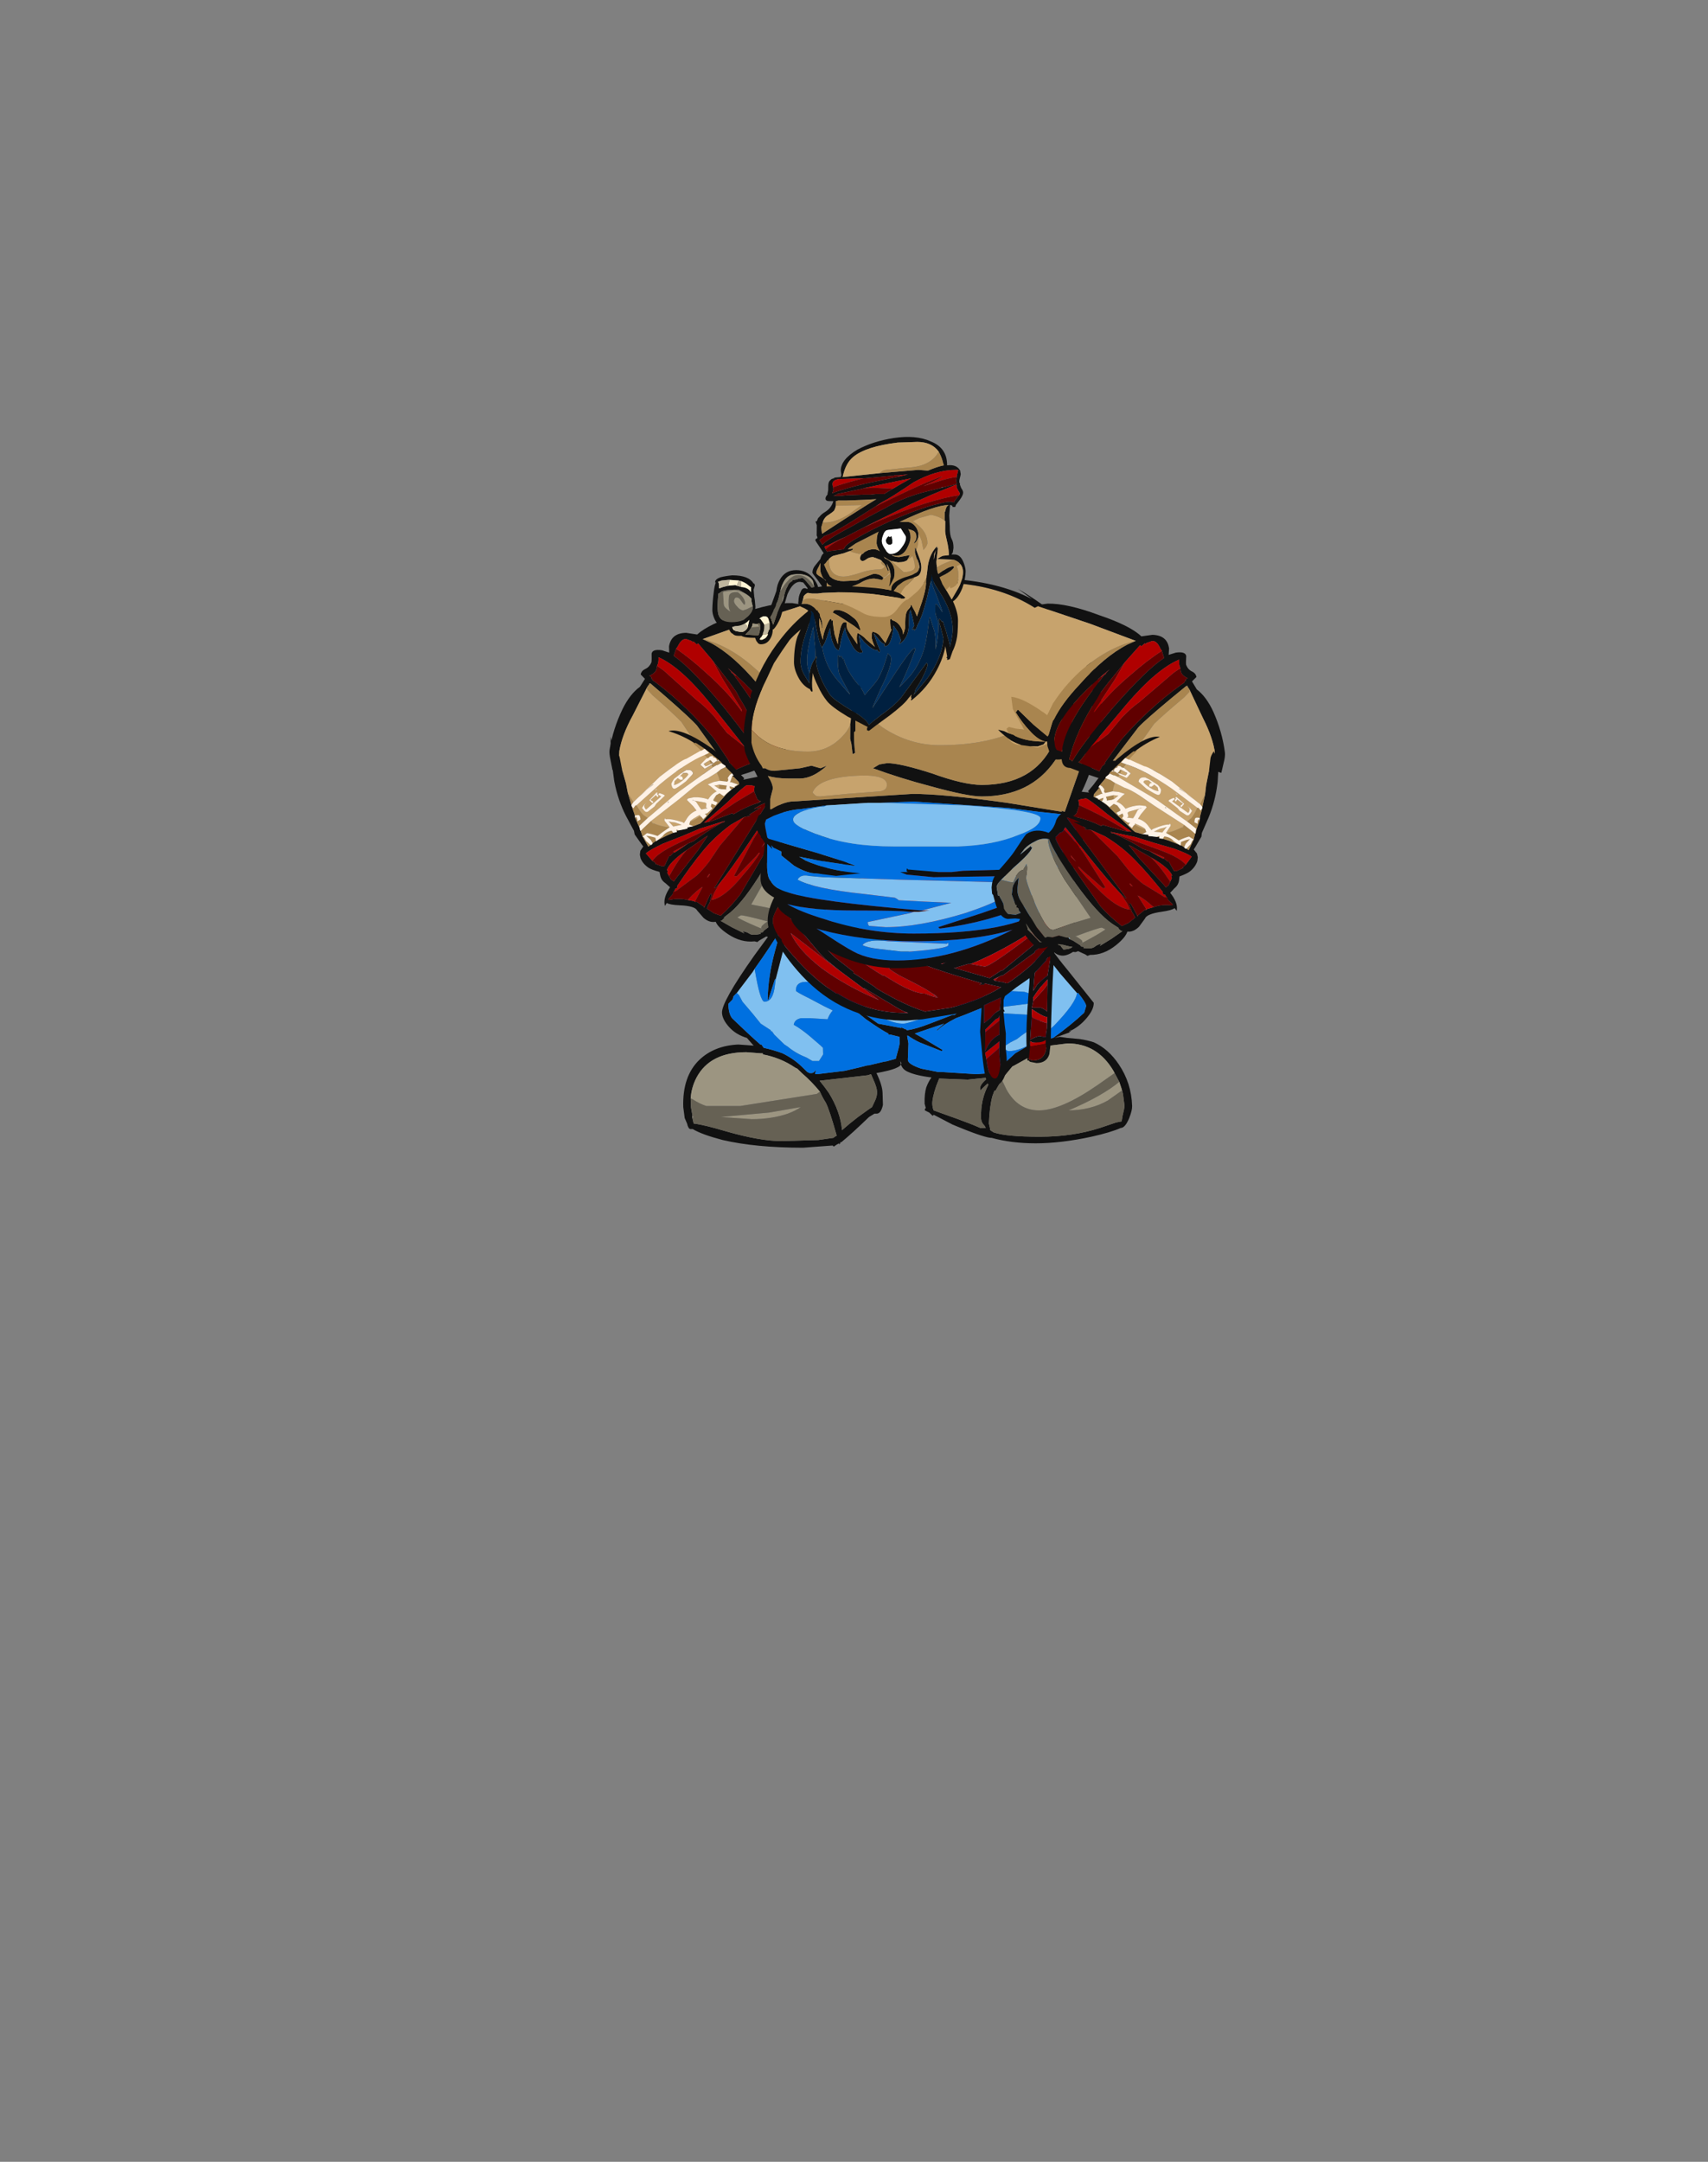 <?xml version="1.0" encoding="UTF-8" standalone="no"?>
<svg xmlns:ffdec="https://www.free-decompiler.com/flash" xmlns:xlink="http://www.w3.org/1999/xlink" ffdec:objectType="frame" height="613.45px" width="484.75px" xmlns="http://www.w3.org/2000/svg">
  <rect width="100%" height="100%" fill="#808080" stroke="none"/>
  <g transform="matrix(1.0, 0.0, 0.0, 1.0, 252.0, 317.85)">
    <use ffdec:characterId="953" ffdec:characterName="a_BurlyArm3" height="54.6" transform="matrix(-0.985, -0.153, -0.163, 0.987, -8.94, -143.882)" width="63.0" xlink:href="#sprite0"/>
    <use ffdec:characterId="951" ffdec:characterName="a_BurlyForearm" height="66.5" transform="matrix(-0.979, 0.2, 0.19, 0.976, -20.791, -120.629)" width="60.55" xlink:href="#sprite1"/>
    <use ffdec:characterId="961" ffdec:characterName="a_BurlyLegs" height="84.35" id="boat" transform="matrix(0.89, 0.0, 0.028, 0.89, -60.084, -67.242)" width="143.15" xlink:href="#sprite2"/>
    <use ffdec:characterId="959" ffdec:characterName="a_Belt04" height="61.25" transform="matrix(1.043, 0.0, -0.01, 1.043, -33.959, -73.869)" width="84.0" xlink:href="#sprite3"/>
    <use ffdec:characterId="949" ffdec:characterName="a_Torso06" height="107.1" transform="matrix(1.039, 0.0, -0.009, 1.039, -40.498, -154.392)" width="97.65" xlink:href="#sprite4"/>
    <use ffdec:characterId="953" ffdec:characterName="a_BurlyArm3" height="54.6" transform="matrix(0.99, -0.139, 0.129, 0.988, 26.95, -143.985)" width="63.0" xlink:href="#sprite0"/>
    <use ffdec:characterId="951" ffdec:characterName="a_BurlyForearm" height="66.5" transform="matrix(0.99, 0.105, -0.115, 0.992, 35.102, -114.969)" width="60.55" xlink:href="#sprite1"/>
    <use ffdec:characterId="986" ffdec:characterName="WholeHead2" height="159.0" transform="matrix(0.526, 0.0, -0.005, 0.525, -49.364, -193.918)" width="136.5" xlink:href="#sprite5"/>
  </g>
  <defs>
    <g id="sprite0" transform="matrix(1.0, 0.0, 0.0, 1.0, 31.5, 27.3)">
      <use ffdec:characterId="952" height="7.8" transform="matrix(7.0, 0.0, 0.0, 7.0, -31.5, -27.3)" width="9.0" xlink:href="#shape0"/>
    </g>
    <g id="shape0" transform="matrix(1.0, 0.0, 0.0, 1.0, 4.5, 3.9)">
      <path d="M-2.25 -3.85 L-2.35 -3.9 -1.85 -3.9 Q-1.05 -3.8 0.15 -3.15 1.35 -2.55 1.75 -2.05 L2.2 -2.05 Q2.8 -1.95 2.8 -1.4 L2.75 -1.15 3.05 -1.2 Q3.45 -1.2 3.45 -1.0 3.4 -0.75 3.4 -0.65 3.45 -0.45 3.6 -0.35 3.75 -0.25 3.75 -0.1 L3.55 0.05 3.7 0.4 Q4.05 0.75 4.25 1.4 4.5 2.25 4.5 3.1 4.5 3.25 4.4 3.5 L4.25 3.9 Q4.1 3.85 4.05 3.75 4.0 3.65 4.05 3.55 L4.1 3.1 Q4.1 2.45 3.8 1.6 L3.4 0.35 3.35 0.25 3.35 0.2 3.3 0.2 2.65 0.6 Q1.45 1.35 1.15 1.6 L-0.05 2.8 0.0 2.8 0.1 2.85 Q0.35 2.9 0.7 3.05 L0.65 3.05 0.85 3.15 1.25 3.3 1.45 3.4 1.75 3.4 1.8 3.45 1.75 3.55 1.55 3.6 1.3 3.6 Q0.7 3.6 0.15 3.35 -0.1 3.25 -0.25 3.15 L-0.3 3.1 -0.65 3.45 -1.25 3.15 Q-1.7 2.9 -1.8 2.85 -2.1 2.8 -2.1 2.5 L-2.1 2.45 Q-2.5 2.45 -2.55 2.25 L-2.55 2.1 -2.6 1.85 -2.6 1.75 -2.6 1.65 -2.65 1.65 Q-2.95 1.55 -3.25 1.1 -3.5 0.75 -3.7 0.3 L-3.6 0.2 -3.05 0.9 -2.55 1.45 -2.5 1.4 -2.3 0.95 -2.25 0.85 -2.2 0.8 Q-1.8 0.2 -1.0 -0.45 0.15 -1.45 1.15 -1.8 L1.5 -1.9 -0.25 -2.85 -2.25 -3.85 M0.1 -0.75 L0.3 -0.9 -0.1 -0.65 Q-1.6 0.35 -2.1 1.15 -2.25 1.4 -2.3 1.65 L-2.3 1.85 Q-2.3 1.95 -2.25 2.05 L-2.05 2.15 Q-1.85 1.2 -0.4 -0.25 L0.05 -0.7 0.15 -0.75 0.1 -0.75 M0.95 -1.1 L0.15 -0.35 -0.2 0.0 -0.35 0.2 Q-1.35 1.35 -1.8 2.5 L-1.7 2.55 -1.7 2.6 -1.65 2.55 Q-1.25 2.0 0.25 0.65 1.8 -0.7 2.55 -1.05 L2.5 -1.35 2.45 -1.45 Q2.35 -1.8 2.15 -1.8 L1.9 -1.75 1.9 -1.7 1.85 -1.75 1.7 -1.65 1.65 -1.7 0.95 -1.1 M-0.9 2.15 L-1.4 2.65 -1.45 2.65 Q-1.4 2.7 -1.05 2.9 L-0.65 3.15 -0.5 2.95 -0.4 2.9 -0.35 2.8 0.4 2.0 Q1.65 0.9 3.05 0.15 L3.25 0.05 3.25 0.0 3.3 0.0 3.3 -0.05 Q3.35 -0.1 3.4 -0.1 3.15 -0.25 3.15 -0.45 L3.15 -0.55 Q3.1 -0.7 3.15 -0.9 2.2 -0.65 0.8 0.6 L-0.9 2.15 M-4.25 1.0 L-4.1 1.1 -3.9 1.2 -3.85 1.25 Q-3.4 1.55 -2.65 1.65 L-2.75 1.75 -3.0 1.8 -3.3 1.75 -3.65 1.65 Q-3.85 1.55 -4.05 1.4 L-4.15 1.3 Q-4.4 1.05 -4.5 0.9 L-4.25 1.0" fill="#111111" fill-rule="evenodd" stroke="none"/>
      <path d="M0.1 -0.75 L0.15 -0.75 0.05 -0.7 -0.4 -0.25 Q-1.85 1.2 -2.05 2.15 L-2.25 2.05 Q-2.3 1.95 -2.3 1.85 L-2.3 1.65 Q-2.25 1.4 -2.1 1.15 -1.6 0.35 -0.1 -0.65 L-0.05 -0.65 0.1 -0.75 M0.95 -1.1 L0.45 -0.45 -0.55 0.7 -0.55 0.75 Q0.15 0.05 1.1 -0.55 1.85 -1.05 2.5 -1.35 L2.55 -1.05 Q1.8 -0.7 0.25 0.65 -1.25 2.0 -1.65 2.55 L-1.7 2.6 -1.7 2.55 -1.8 2.5 Q-1.35 1.35 -0.35 0.2 L-0.2 0.0 0.15 -0.35 0.95 -1.1 M3.15 -0.55 L3.15 -0.45 Q3.15 -0.25 3.4 -0.1 3.35 -0.1 3.3 -0.05 L3.3 0.0 3.25 0.0 3.25 0.05 3.05 0.15 Q1.65 0.9 0.4 2.0 L-0.35 2.8 -0.4 2.9 -0.5 2.95 -0.65 3.15 -1.05 2.9 Q-1.4 2.7 -1.45 2.65 L-1.4 2.65 -0.9 2.15 -0.1 1.7 0.55 1.1 Q1.0 0.75 1.3 0.6 L2.85 -0.4 3.15 -0.55" fill="#600000" fill-rule="evenodd" stroke="none"/>
      <path d="M-0.1 -0.65 L0.3 -0.9 0.1 -0.75 -0.05 -0.65 -0.1 -0.65 M2.5 -1.35 Q1.85 -1.05 1.1 -0.55 0.15 0.05 -0.55 0.75 L-0.55 0.7 0.45 -0.45 0.95 -1.1 1.65 -1.7 1.7 -1.65 1.85 -1.75 1.9 -1.7 1.9 -1.75 2.15 -1.8 Q2.35 -1.8 2.45 -1.45 L2.5 -1.35 M-1.7 2.55 L-1.7 2.6 -1.65 2.55 -1.7 2.6 -1.7 2.55 M-0.9 2.15 L0.8 0.6 Q2.2 -0.65 3.15 -0.9 3.1 -0.7 3.15 -0.55 L2.85 -0.4 1.3 0.6 Q1.0 0.75 0.55 1.1 L-0.1 1.7 -0.9 2.15" fill="#b00000" fill-rule="evenodd" stroke="none"/>
      <path d="M-2.25 -3.85 L-0.25 -2.85 1.5 -1.9 Q0.3 -1.8 -0.95 -0.95 -1.65 -0.45 -2.15 0.15 L-2.45 0.6 -2.6 0.45 Q-3.35 -0.25 -3.8 -0.35 L-3.8 0.15 -3.45 1.05 -3.8 0.95 -4.05 0.85 -4.15 0.9 -4.15 0.95 -4.1 1.1 -4.25 1.0 Q-4.35 0.7 -4.3 0.35 L-4.2 -0.4 Q-4.0 -1.15 -3.8 -1.85 -3.15 -3.6 -2.25 -3.85 M-2.65 1.65 L-2.6 1.65 -2.6 1.75 -3.0 1.85 -3.3 1.75 -3.0 1.8 -2.75 1.75 -2.65 1.65 M1.25 3.3 L0.85 3.15 Q0.95 3.1 1.0 3.0 L1.05 2.75 Q1.05 2.6 0.8 2.4 L0.9 2.45 1.1 2.3 1.8 1.55 Q2.2 1.25 3.15 0.65 L3.4 0.45 3.4 0.35 3.8 1.6 Q4.1 2.45 4.1 3.1 L4.05 3.55 Q4.0 3.65 4.05 3.75 4.0 3.8 3.9 3.8 L3.0 3.55 Q2.15 3.3 1.3 3.3 L1.25 3.3 M-4.15 1.3 L-4.05 1.4 Q-3.85 1.55 -3.65 1.65 -4.0 1.6 -4.15 1.3" fill="#c7a36d" fill-rule="evenodd" stroke="none"/>
      <path d="M1.5 -1.9 L1.15 -1.8 Q0.15 -1.45 -1.0 -0.45 -1.8 0.2 -2.2 0.8 L-2.25 0.85 -2.3 0.95 -2.5 1.4 -2.55 1.45 -3.05 0.9 -3.6 0.2 -3.7 0.3 Q-3.5 0.75 -3.25 1.1 -2.95 1.55 -2.65 1.65 -3.4 1.55 -3.85 1.25 L-3.9 1.2 -4.1 1.1 -4.15 0.95 -4.15 0.9 -4.05 0.85 -3.8 0.95 -3.45 1.05 -3.8 0.15 -3.8 -0.35 Q-3.35 -0.25 -2.6 0.45 L-2.45 0.6 -2.15 0.15 Q-1.65 -0.45 -0.95 -0.95 0.3 -1.8 1.5 -1.9 M0.85 3.15 L0.65 3.05 0.7 3.05 Q0.35 2.9 0.1 2.85 L0.0 2.8 -0.05 2.8 1.15 1.6 Q1.45 1.35 2.65 0.6 L3.3 0.2 3.35 0.25 3.4 0.35 3.4 0.45 3.15 0.65 Q2.2 1.25 1.8 1.55 L1.1 2.3 0.9 2.45 0.8 2.4 Q1.05 2.6 1.05 2.75 L1.0 3.0 Q0.95 3.1 0.85 3.15" fill="#a9854f" fill-rule="evenodd" stroke="none"/>
    </g>
    <g id="sprite1" transform="matrix(1.0, 0.0, 0.0, 1.0, 30.1, 33.25)">
      <use ffdec:characterId="950" height="9.5" transform="matrix(7.0, 0.0, 0.0, 7.0, -30.1, -33.25)" width="8.65" xlink:href="#shape1"/>
    </g>
    <g id="shape1" transform="matrix(1.0, 0.0, 0.0, 1.0, 4.3, 4.75)">
      <path d="M3.95 -3.35 L3.95 -3.85 Q3.95 -3.95 4.05 -4.15 L4.1 -4.05 4.1 -4.15 4.05 -4.35 Q4.05 -4.45 4.1 -4.4 L4.1 -4.35 4.15 -4.2 4.15 -4.75 Q4.3 -4.05 4.35 -2.95 L4.35 -2.9 Q4.35 -2.15 4.15 -1.45 L3.95 -0.8 3.95 -0.65 3.75 -0.2 3.7 -0.1 3.85 0.05 3.9 0.2 3.9 0.35 Q3.85 0.6 3.65 0.8 3.55 0.9 3.25 1.05 L3.25 1.2 Q3.25 1.4 3.1 1.55 L2.95 1.75 Q3.3 2.1 3.3 2.4 L3.3 2.45 3.2 2.35 Q3.1 2.45 2.7 2.55 2.1 2.7 2.05 2.9 L1.85 3.25 Q1.65 3.5 1.4 3.5 1.35 3.75 1.0 4.1 0.55 4.55 0.0 4.6 L-0.1 4.65 -0.2 4.6 -0.5 4.5 -0.6 4.55 -0.7 4.55 Q-0.95 4.75 -1.15 4.75 -1.45 4.75 -1.65 4.45 L-1.65 4.4 -1.75 4.45 Q-1.95 4.55 -2.1 4.55 -2.25 4.55 -2.7 4.1 -3.05 3.7 -3.05 3.6 L-3.0 3.45 -3.2 3.45 -3.5 3.5 Q-3.85 3.5 -4.1 2.85 L-4.2 2.6 -4.25 2.55 -4.3 2.3 -4.3 2.15 Q-4.3 1.85 -4.0 1.45 -3.65 0.95 -3.55 0.75 -3.25 0.15 -3.15 0.0 -2.8 -0.3 -2.25 -0.15 -2.05 -0.35 -2.0 -0.7 -1.9 -1.0 -1.6 -1.1 L-1.5 -1.55 -1.5 -1.7 Q-1.5 -1.9 -1.4 -1.95 L-0.8 -1.95 -0.85 -2.0 -0.65 -2.3 Q-0.35 -2.85 0.2 -3.45 1.25 -4.55 1.8 -4.5 1.25 -4.2 0.85 -3.8 L0.8 -3.8 0.45 -3.45 Q0.2 -3.15 -0.05 -2.85 L-0.1 -2.75 -0.2 -2.65 -0.2 -2.6 -0.4 -2.3 -0.45 -2.2 -0.4 -2.2 -0.6 -1.9 Q-0.6 -1.85 -0.6 -1.8 -0.3 -1.7 0.0 -1.5 L0.65 -1.0 Q1.15 -0.6 1.25 -0.55 L1.55 -0.5 1.8 -0.5 1.8 -0.45 2.15 -0.45 2.25 -0.45 2.25 -0.4 2.4 -0.4 2.65 -0.35 3.2 -0.2 3.3 -0.15 3.35 -0.1 3.4 -0.1 3.5 -0.05 3.65 -0.5 3.7 -0.85 3.8 -1.3 3.8 -1.4 3.8 -1.45 3.85 -1.8 3.85 -1.85 3.9 -2.35 3.9 -2.75 3.95 -3.35 M-1.2 -0.9 Q-0.7 -0.85 -0.15 -0.65 L-0.15 -0.65 -0.1 -0.7 0.8 -0.55 0.9 -0.55 1.1 -0.55 0.05 -1.15 Q-0.8 -1.7 -0.9 -1.7 L-1.1 -1.65 -1.2 -1.6 -1.15 -1.45 -1.15 -1.4 -1.15 -1.35 -1.2 -1.1 Q-1.2 -1.05 -1.3 -0.95 L-1.35 -0.95 -1.2 -0.9 M0.3 -0.4 L0.4 -0.4 Q1.15 -0.15 1.65 0.1 L1.9 0.15 2.25 0.3 2.5 0.4 2.55 0.4 2.7 0.5 2.75 0.5 3.0 0.85 3.1 0.85 3.35 0.7 3.35 0.65 3.45 0.55 3.65 0.2 Q3.5 0.1 2.9 -0.05 L2.05 -0.2 1.3 -0.35 0.3 -0.45 0.25 -0.45 0.3 -0.4 M1.2 -0.55 L1.2 -0.55 M2.9 1.3 L2.95 1.15 2.9 1.05 2.95 1.05 Q2.8 0.75 2.0 0.4 L1.3 0.1 1.2 0.05 1.05 0.0 1.55 0.5 2.65 1.45 2.75 1.55 2.85 1.45 2.9 1.3 M2.35 2.4 Q2.65 2.25 3.05 2.25 L3.1 2.25 3.1 2.2 2.9 2.05 2.75 1.85 2.7 1.85 2.65 1.8 2.65 1.75 Q1.95 1.05 1.4 0.6 0.8 0.1 0.05 -0.25 L-0.55 -0.45 -0.8 -0.45 -0.8 -0.5 -0.75 -0.5 -1.3 -0.7 -1.0 -0.7 -1.3 -0.8 -1.55 -0.85 -1.6 -0.85 1.2 2.15 1.15 2.15 0.95 2.0 Q0.4 1.55 -0.65 0.5 L-1.6 -0.45 -1.65 -0.35 Q-1.65 -0.25 -1.8 -0.2 L-1.95 0.0 Q-1.95 0.15 -1.3 0.9 L-0.6 1.7 0.2 2.6 Q0.65 3.0 1.15 3.3 L1.4 3.15 1.65 2.9 1.55 2.75 1.5 2.7 1.35 2.4 1.35 2.35 1.4 2.35 Q1.55 2.55 1.75 2.85 L1.75 2.8 2.0 2.55 2.05 2.55 2.1 2.5 2.35 2.4 M-0.9 4.05 L-0.75 4.1 -0.45 4.25 -0.4 4.3 -0.3 4.3 -0.3 4.35 -0.2 4.35 Q0.05 4.35 0.15 4.25 0.25 4.15 0.4 4.1 L0.35 4.2 0.8 3.85 1.2 3.5 1.15 3.5 1.0 3.4 1.05 3.4 0.75 3.25 Q0.1 2.9 -0.9 1.8 -2.0 0.55 -2.2 0.1 L-2.25 0.1 -2.3 0.1 Q-2.55 0.1 -2.75 0.25 -3.0 0.4 -3.15 0.6 L-3.3 0.85 -2.9 0.45 -2.9 0.5 -2.85 0.5 Q-2.85 0.7 -3.5 1.4 L-3.95 1.95 Q-4.1 2.15 -4.1 2.25 L-4.0 2.6 -3.95 2.6 -3.75 2.9 -3.7 3.1 Q-3.6 3.25 -3.5 3.3 L-3.2 3.3 -3.0 3.2 -3.1 3.1 -3.1 3.05 -3.15 3.0 -3.2 3.0 -3.2 2.9 -3.25 2.9 -3.45 2.5 -3.45 2.15 Q-3.4 2.0 -3.3 1.85 L-3.25 1.8 -3.25 2.2 Q-3.25 2.5 -3.0 2.8 -2.7 3.2 -2.45 3.5 L-2.3 3.7 -1.9 4.1 -1.8 4.05 -1.6 4.05 -1.35 3.95 -1.05 4.0 -0.95 4.0 -0.9 4.05 M-1.25 4.35 L-1.1 4.5 -0.9 4.45 -0.8 4.4 -0.75 4.35 -0.85 4.35 -1.2 4.3 -1.35 4.3 Q-1.35 4.35 -1.25 4.35 M-2.05 4.3 L-2.0 4.3 Q-2.25 4.2 -2.7 3.65 L-2.75 3.6 -2.65 3.8 -2.65 3.85 -2.45 4.0 -2.1 4.3 -2.05 4.3" fill="#111111" fill-rule="evenodd" stroke="none"/>
      <path d="M0.85 -3.8 L0.95 -3.85 0.65 -3.45 0.5 -3.5 0.35 -3.3 0.55 -3.25 0.45 -3.1 Q0.4 -3.1 0.35 -3.15 L0.25 -3.15 0.2 -3.1 0.25 -3.1 0.15 -3.05 Q0.1 -3.0 0.1 -2.95 L0.1 -2.9 0.05 -2.95 0.0 -2.9 0.15 -2.9 0.35 -2.8 0.3 -2.7 0.15 -2.75 0.1 -2.75 -0.05 -2.8 -0.1 -2.75 -0.05 -2.85 Q0.2 -3.15 0.45 -3.45 L0.8 -3.8 0.85 -3.8 M3.9 -2.35 L3.85 -1.85 3.75 -1.95 3.8 -2.1 3.9 -2.35 M3.85 -1.8 L3.8 -1.45 3.8 -1.4 3.7 -1.4 Q3.6 -1.4 3.6 -1.3 L3.6 -1.2 3.75 -1.15 Q3.7 -1.2 3.75 -1.35 L3.8 -1.3 3.7 -0.85 3.65 -0.5 3.5 -0.05 3.4 -0.1 3.55 -0.3 3.6 -0.45 3.65 -0.5 3.45 -0.6 Q3.3 -0.55 3.05 -0.4 L2.85 -0.5 2.5 -0.65 Q2.85 -0.75 3.2 -1.0 L3.1 -0.9 3.2 -1.05 3.6 -0.8 Q3.65 -0.75 3.7 -0.75 L3.7 -0.95 3.3 -1.2 3.45 -1.35 Q3.55 -1.5 3.65 -1.8 L3.7 -1.8 3.8 -1.7 3.85 -1.8 M3.3 -0.15 L3.2 -0.2 2.65 -0.35 2.4 -0.4 2.45 -0.5 Q2.7 -0.5 2.85 -0.35 L3.15 -0.2 3.15 -0.35 3.35 -0.45 3.5 -0.5 3.35 -0.3 3.3 -0.15 M2.25 -0.45 L2.15 -0.45 2.25 -0.5 2.25 -0.45 M1.55 -0.5 L1.25 -0.55 Q1.15 -0.6 0.65 -1.0 L0.0 -1.5 Q-0.3 -1.7 -0.6 -1.8 -0.6 -1.85 -0.6 -1.9 L-0.4 -2.2 -0.25 -1.95 -0.3 -1.95 -0.55 -1.8 -0.4 -1.75 -0.4 -1.7 -0.2 -1.8 -0.2 -1.75 Q-0.2 -1.7 -0.25 -1.65 L-0.05 -1.55 0.1 -1.45 0.25 -1.6 0.4 -1.55 0.55 -1.35 0.4 -1.25 0.5 -1.15 0.65 -1.25 0.7 -1.15 0.65 -1.05 0.9 -0.9 1.0 -0.9 0.95 -0.85 0.95 -0.8 1.1 -0.7 1.15 -0.8 1.2 -0.85 Q1.4 -0.75 1.65 -0.7 L1.7 -0.6 1.55 -0.5 M-0.4 -2.3 L-0.2 -2.6 0.0 -2.55 0.2 -2.45 Q0.15 -2.25 0.15 -2.1 L-0.15 -2.0 -0.2 -2.05 -0.2 -2.15 -0.3 -2.25 -0.4 -2.3 M0.35 -2.85 L0.25 -2.85 0.3 -2.9 0.35 -3.0 0.4 -3.0 0.35 -2.85 M0.25 -1.8 L0.15 -1.75 -0.05 -1.7 -0.05 -1.75 -0.1 -1.85 0.2 -1.95 Q0.2 -1.85 0.25 -1.8 M2.0 -0.65 L2.0 -0.65 M-0.15 -2.7 L-0.15 -2.7" fill="#a9854f" fill-rule="evenodd" stroke="none"/>
      <path d="M0.95 -3.85 Q1.55 -4.05 2.65 -3.8 3.25 -3.7 3.7 -3.5 L3.95 -3.35 3.9 -2.75 3.9 -2.35 3.8 -2.1 3.75 -1.95 3.2 -2.3 2.5 -2.75 Q1.5 -3.25 1.3 -3.25 L0.7 -3.45 0.65 -3.45 0.95 -3.85 M1.95 -2.45 L2.0 -2.3 Q1.85 -2.3 1.65 -2.4 1.45 -2.5 1.35 -2.6 1.35 -2.7 1.55 -2.7 L1.7 -2.6 1.65 -2.6 1.6 -2.55 1.6 -2.45 1.7 -2.45 1.8 -2.55 1.95 -2.45 M2.1 -2.35 Q2.1 -2.4 1.95 -2.55 L1.65 -2.7 Q1.55 -2.75 1.4 -2.8 1.15 -2.8 1.15 -2.6 L1.5 -2.35 Q1.9 -2.15 2.0 -2.15 2.1 -2.15 2.1 -2.35 M3.3 -1.2 L2.85 -1.45 Q2.4 -1.7 2.05 -1.9 L1.85 -2.0 0.3 -2.7 0.35 -2.8 0.65 -2.7 0.8 -2.9 0.5 -3.1 0.45 -3.1 0.55 -3.25 Q1.35 -3.1 2.55 -2.45 L3.65 -1.8 Q3.55 -1.5 3.45 -1.35 L3.3 -1.2 M2.75 -2.25 L2.8 -2.25 2.7 -2.3 2.75 -2.25 M2.7 -2.05 L2.65 -2.1 Q2.45 -2.0 2.45 -1.95 L2.85 -1.7 2.95 -1.6 3.25 -1.45 3.3 -1.45 Q3.35 -1.45 3.4 -1.55 L3.45 -1.65 3.35 -1.75 3.2 -1.85 Q3.35 -1.75 3.35 -1.7 3.35 -1.6 3.3 -1.55 L2.6 -1.95 2.7 -2.05 M2.7 -2.1 L2.75 -2.1 2.7 -2.0 2.75 -1.95 2.8 -2.05 3.05 -1.9 2.95 -1.8 3.0 -1.75 3.1 -1.9 2.75 -2.15 2.7 -2.1 M2.85 -2.5 L2.8 -2.5 Q3.2 -2.3 3.5 -2.1 L3.25 -2.25 2.85 -2.5 M0.35 -2.85 L0.4 -3.0 0.65 -2.9 0.6 -2.8 0.55 -2.8 0.35 -2.85 M0.2 -1.95 L0.4 -1.95 0.25 -1.8 Q0.2 -1.85 0.2 -1.95 M2.5 -0.65 L2.65 -0.95 2.65 -1.0 2.6 -1.05 2.6 -1.0 Q2.4 -1.0 1.95 -0.75 L1.9 -0.7 1.8 -0.8 Q1.6 -1.05 1.3 -1.1 L1.4 -1.3 1.6 -1.6 1.55 -1.65 1.3 -1.65 Q1.0 -1.6 0.75 -1.45 L0.7 -1.5 Q0.55 -1.65 0.35 -1.7 L0.55 -1.95 0.65 -2.05 0.4 -2.1 0.15 -2.1 Q0.15 -2.25 0.2 -2.45 L0.6 -2.3 Q0.85 -2.25 1.25 -2.05 L1.9 -1.7 Q2.7 -1.3 3.2 -1.05 L3.1 -0.9 3.2 -1.0 Q2.85 -0.75 2.5 -0.65 M1.35 -1.55 L1.25 -1.45 1.15 -1.2 1.1 -1.1 0.85 -1.1 0.9 -1.15 0.85 -1.3 0.9 -1.35 1.4 -1.55 1.35 -1.55 M1.2 -0.85 L1.2 -0.9 1.35 -0.85 Q1.65 -0.75 1.65 -0.7 1.4 -0.75 1.2 -0.85 M0.55 -1.35 L0.4 -1.55 0.55 -1.4 0.55 -1.35 M2.35 -1.65 L2.35 -1.7 2.4 -1.65 2.35 -1.65 M2.0 -0.65 L2.25 -0.8 2.4 -0.85 2.5 -0.9 2.35 -0.65 2.0 -0.65" fill="#c7a36d" fill-rule="evenodd" stroke="none"/>
      <path d="M0.9 -0.55 Q0.9 -0.6 -0.3 -1.1 -0.85 -1.3 -1.15 -1.4 L-1.15 -1.45 -1.2 -1.6 -1.1 -1.65 -0.9 -1.7 Q-0.8 -1.7 0.05 -1.15 L1.1 -0.55 0.9 -0.55 M-1.3 -0.95 L-1.2 -0.9 -1.35 -0.95 -1.3 -0.95 M0.3 -0.4 L0.25 -0.45 0.3 -0.45 1.3 -0.35 2.05 -0.2 2.9 -0.05 Q3.5 0.1 3.65 0.2 L3.45 0.55 Q3.2 0.3 2.45 0.1 L0.25 -0.45 0.3 -0.4 M2.5 0.4 L2.25 0.3 1.9 0.15 2.55 0.35 2.5 0.4 M2.0 0.4 Q2.8 0.75 2.95 1.05 L2.9 1.05 2.95 1.15 2.9 1.3 Q2.4 0.7 2.0 0.4 M2.9 2.05 L2.85 1.95 2.75 1.95 1.8 1.5 Q1.55 1.35 1.2 1.05 L0.65 0.5 -0.55 -0.45 0.05 -0.25 Q0.8 0.1 1.4 0.6 1.95 1.05 2.65 1.75 L2.65 1.8 2.7 1.85 2.75 1.85 2.9 2.05 M0.95 2.0 L1.25 2.35 1.4 2.6 Q0.85 2.6 0.0 1.9 -0.65 1.4 -0.9 1.1 L-0.85 1.1 Q-0.75 1.2 -0.3 1.5 L0.2 1.85 Q0.3 1.85 0.3 1.8 L-0.75 0.5 Q-1.3 -0.1 -1.65 -0.35 L-1.6 -0.45 -0.65 0.5 Q0.4 1.55 0.95 2.0 M2.05 2.55 L2.05 2.5 1.65 2.0 Q1.85 2.05 2.35 2.4 L2.1 2.5 2.05 2.55 M1.4 1.65 L1.35 1.65 1.25 1.55 1.3 1.55 1.4 1.65 M-1.6 0.25 L-1.6 0.25 M-1.2 0.75 L-1.35 0.55 -1.0 0.9 -1.2 0.75" fill="#b00000" fill-rule="evenodd" stroke="none"/>
      <path d="M0.35 3.45 L0.5 3.5 0.45 3.55 Q0.15 3.8 -0.45 4.2 L-0.35 4.15 -0.4 4.05 Q-0.55 3.95 -0.7 3.9 L-0.65 3.9 Q0.25 3.45 0.35 3.45 M-2.25 0.1 Q-2.15 0.65 -1.4 1.65 L-0.15 3.1 -0.75 3.35 -1.6 3.75 -1.65 3.75 Q-1.9 3.75 -2.45 2.8 -2.95 1.9 -2.95 1.75 L-2.95 1.45 Q-2.95 1.3 -3.0 1.2 L-3.1 1.45 Q-3.25 1.5 -3.35 1.7 L-3.45 2.0 -3.6 2.0 -3.95 1.95 -3.5 1.4 Q-2.85 0.7 -2.85 0.5 L-2.9 0.5 -2.9 0.45 -3.3 0.85 -3.15 0.6 Q-3.0 0.4 -2.75 0.25 -2.55 0.1 -2.3 0.1 L-2.25 0.1" fill="#9c9581" fill-rule="evenodd" stroke="none"/>
      <path d="M0.35 3.45 Q0.25 3.45 -0.65 3.9 L-0.7 3.9 Q-0.55 3.95 -0.4 4.05 L-0.35 4.15 -0.45 4.2 Q0.15 3.8 0.45 3.55 L0.5 3.5 0.35 3.45 M-2.25 0.1 L-2.2 0.1 Q-2.0 0.55 -0.9 1.8 0.1 2.9 0.75 3.25 L1.05 3.4 1.0 3.4 1.15 3.5 1.2 3.5 0.8 3.85 0.35 4.2 0.4 4.1 Q0.25 4.15 0.15 4.25 0.05 4.35 -0.2 4.35 L-0.3 4.35 -0.3 4.3 -0.4 4.3 -0.45 4.25 -0.75 4.1 -0.9 4.05 -0.9 4.0 -0.95 4.0 -1.05 4.0 -1.35 3.95 -1.6 4.05 -1.8 4.05 -1.9 4.1 -2.3 3.7 -2.45 3.5 Q-2.7 3.2 -3.0 2.8 -3.25 2.5 -3.25 2.2 L-3.25 1.8 -3.3 1.85 Q-3.4 2.0 -3.45 2.15 L-3.45 2.5 -3.25 2.9 -3.2 2.9 -3.2 3.0 -3.15 3.0 -3.1 3.05 -3.1 3.1 -3.0 3.2 -3.2 3.3 -3.5 3.3 Q-3.6 3.25 -3.7 3.1 L-3.75 2.9 -3.95 2.6 -4.0 2.6 -4.1 2.25 Q-4.1 2.15 -3.95 1.95 L-3.6 2.0 -3.45 2.0 -3.35 1.7 Q-3.25 1.5 -3.1 1.45 L-3.0 1.2 Q-2.95 1.3 -2.95 1.45 L-2.95 1.75 Q-2.95 1.9 -2.45 2.8 -1.9 3.75 -1.65 3.75 L-1.6 3.75 -0.75 3.35 -0.15 3.1 -1.4 1.65 Q-2.15 0.65 -2.25 0.1 M-2.05 4.3 L-2.1 4.3 -2.45 4.0 -2.65 3.85 -2.65 3.8 -2.75 3.6 -2.7 3.65 Q-2.25 4.2 -2.0 4.3 L-2.05 4.3 M-1.25 4.35 Q-1.35 4.35 -1.35 4.3 L-1.2 4.3 -0.85 4.35 -0.75 4.35 -0.8 4.4 -0.9 4.45 -1.1 4.5 -1.25 4.35" fill="#666154" fill-rule="evenodd" stroke="none"/>
      <path d="M-0.95 4.0 L-0.9 4.0 -0.9 4.05 -0.95 4.0" fill="#80c0f0" fill-rule="evenodd" stroke="none"/>
      <path d="M0.9 -0.55 L0.8 -0.55 -0.1 -0.7 -0.15 -0.65 -0.15 -0.65 Q-0.7 -0.85 -1.2 -0.9 L-1.3 -0.95 Q-1.2 -1.05 -1.2 -1.1 L-1.15 -1.35 -1.15 -1.4 Q-0.85 -1.3 -0.3 -1.1 0.9 -0.6 0.9 -0.55 M1.9 0.15 L1.65 0.1 Q1.15 -0.15 0.4 -0.4 L0.3 -0.4 0.25 -0.45 2.45 0.1 Q3.2 0.3 3.45 0.55 L3.35 0.65 3.35 0.7 3.1 0.85 3.0 0.85 2.75 0.5 2.7 0.5 2.55 0.4 2.5 0.4 2.55 0.35 1.9 0.15 M2.0 0.4 Q2.4 0.7 2.9 1.3 L2.85 1.45 2.75 1.55 2.65 1.45 1.55 0.5 1.05 0.0 1.2 0.05 1.3 0.1 2.0 0.4 M2.9 2.05 L3.1 2.2 3.1 2.25 3.05 2.25 Q2.65 2.25 2.35 2.4 1.85 2.05 1.65 2.0 L2.05 2.5 2.05 2.55 2.0 2.55 1.75 2.8 1.75 2.85 Q1.55 2.55 1.4 2.35 L1.35 2.35 1.35 2.4 1.5 2.7 1.55 2.75 1.65 2.9 1.4 3.15 1.15 3.3 Q0.65 3.0 0.2 2.6 L-0.6 1.7 -1.3 0.9 Q-1.95 0.15 -1.95 0.0 L-1.8 -0.2 Q-1.65 -0.25 -1.65 -0.35 -1.3 -0.1 -0.75 0.5 L0.3 1.8 Q0.3 1.85 0.2 1.85 L-0.3 1.5 Q-0.75 1.2 -0.85 1.1 L-0.9 1.1 Q-0.65 1.4 0.0 1.9 0.85 2.6 1.4 2.6 L1.25 2.35 0.95 2.0 1.15 2.15 1.2 2.15 -1.6 -0.85 -1.55 -0.85 -1.3 -0.8 -1.0 -0.7 -1.3 -0.7 -0.75 -0.5 -0.8 -0.5 -0.8 -0.45 -0.55 -0.45 0.65 0.5 1.2 1.05 Q1.55 1.35 1.8 1.5 L2.75 1.95 2.85 1.95 2.9 2.05 M1.4 1.65 L1.3 1.55 1.25 1.55 1.35 1.65 1.4 1.65 M-1.2 0.75 L-1.0 0.9 -1.35 0.55 -1.2 0.75 M-1.6 0.25 L-1.6 0.25" fill="#600000" fill-rule="evenodd" stroke="none"/>
      <path d="M3.85 -1.85 L3.85 -1.8 3.8 -1.7 3.7 -1.8 3.65 -1.8 2.55 -2.45 Q1.35 -3.1 0.55 -3.25 L0.35 -3.3 0.5 -3.5 0.65 -3.45 0.7 -3.45 1.3 -3.25 Q1.5 -3.25 2.5 -2.75 L3.2 -2.3 3.75 -1.95 3.85 -1.85 M3.8 -1.4 L3.8 -1.3 3.75 -1.35 Q3.7 -1.2 3.75 -1.15 L3.6 -1.2 3.6 -1.3 Q3.6 -1.4 3.7 -1.4 L3.8 -1.4 M3.4 -0.1 L3.35 -0.1 3.3 -0.15 3.35 -0.3 3.5 -0.5 3.35 -0.45 3.15 -0.35 3.15 -0.2 2.85 -0.35 Q2.7 -0.5 2.45 -0.5 L2.4 -0.4 2.25 -0.4 2.25 -0.45 2.25 -0.5 2.15 -0.45 1.8 -0.45 1.8 -0.5 1.55 -0.5 1.7 -0.6 1.65 -0.7 Q1.65 -0.75 1.35 -0.85 L1.2 -0.9 1.2 -0.85 1.15 -0.8 1.1 -0.7 0.95 -0.8 0.95 -0.85 1.0 -0.9 0.9 -0.9 0.65 -1.05 0.7 -1.15 0.65 -1.25 0.5 -1.15 0.4 -1.25 0.55 -1.35 0.55 -1.4 0.4 -1.55 0.25 -1.6 0.1 -1.45 -0.05 -1.55 -0.25 -1.65 Q-0.2 -1.7 -0.2 -1.75 L-0.2 -1.8 -0.4 -1.7 -0.4 -1.75 -0.55 -1.8 -0.3 -1.95 -0.25 -1.95 -0.4 -2.2 -0.45 -2.2 -0.4 -2.3 -0.3 -2.25 -0.2 -2.15 -0.2 -2.05 -0.15 -2.0 0.15 -2.1 0.4 -2.1 0.65 -2.05 0.55 -1.95 0.35 -1.7 Q0.55 -1.65 0.7 -1.5 L0.75 -1.45 Q1.0 -1.6 1.3 -1.65 L1.55 -1.65 1.6 -1.6 1.4 -1.3 1.3 -1.1 Q1.6 -1.05 1.8 -0.8 L1.9 -0.7 1.95 -0.75 Q2.4 -1.0 2.6 -1.0 L2.6 -1.05 2.65 -1.0 2.65 -0.95 2.5 -0.65 2.85 -0.5 3.05 -0.4 Q3.3 -0.55 3.45 -0.6 L3.65 -0.5 3.6 -0.45 3.55 -0.3 3.4 -0.1 M-0.2 -2.6 L-0.2 -2.65 -0.1 -2.75 -0.05 -2.8 0.1 -2.75 0.15 -2.75 0.3 -2.7 1.85 -2.0 2.05 -1.9 Q2.4 -1.7 2.85 -1.45 L3.3 -1.2 3.7 -0.95 3.7 -0.75 Q3.65 -0.75 3.6 -0.8 L3.2 -1.05 Q2.7 -1.3 1.9 -1.7 L1.25 -2.05 Q0.85 -2.25 0.6 -2.3 L0.2 -2.45 0.0 -2.55 -0.2 -2.6 M2.1 -2.35 Q2.1 -2.15 2.0 -2.15 1.9 -2.15 1.5 -2.35 L1.15 -2.6 Q1.15 -2.8 1.4 -2.8 1.55 -2.75 1.65 -2.7 L1.95 -2.55 Q2.1 -2.4 2.1 -2.35 M1.95 -2.45 L1.8 -2.55 1.7 -2.45 1.6 -2.45 1.6 -2.55 1.65 -2.6 1.7 -2.6 1.55 -2.7 Q1.35 -2.7 1.35 -2.6 1.45 -2.5 1.65 -2.4 1.85 -2.3 2.0 -2.3 L1.95 -2.45 M2.75 -2.25 L2.7 -2.3 2.8 -2.25 2.75 -2.25 M2.85 -2.5 L3.25 -2.25 3.5 -2.1 Q3.2 -2.3 2.8 -2.5 L2.85 -2.5 M2.7 -2.1 L2.75 -2.15 3.1 -1.9 3.0 -1.75 2.95 -1.8 3.05 -1.9 2.8 -2.05 2.75 -1.95 2.7 -2.0 2.75 -2.1 2.7 -2.1 M2.7 -2.05 L2.6 -1.95 3.3 -1.55 Q3.35 -1.6 3.35 -1.7 3.35 -1.75 3.2 -1.85 L3.35 -1.75 3.45 -1.65 3.4 -1.55 Q3.35 -1.45 3.3 -1.45 L3.25 -1.45 2.95 -1.6 2.85 -1.7 2.45 -1.95 Q2.45 -2.0 2.65 -2.1 L2.7 -2.05 M0.35 -2.8 L0.15 -2.9 0.0 -2.9 0.05 -2.95 0.1 -2.9 0.1 -2.95 Q0.1 -3.0 0.15 -3.05 L0.25 -3.1 0.2 -3.1 0.25 -3.15 0.35 -3.15 Q0.4 -3.1 0.45 -3.1 L0.5 -3.1 0.8 -2.9 0.65 -2.7 0.35 -2.8 M0.4 -3.0 L0.35 -3.0 0.3 -2.9 0.25 -2.85 0.35 -2.85 0.55 -2.8 0.6 -2.8 0.65 -2.9 0.4 -3.0 M0.25 -1.8 L0.4 -1.95 0.2 -1.95 -0.1 -1.85 -0.05 -1.75 -0.05 -1.7 0.15 -1.75 0.25 -1.8 M1.35 -1.55 L1.4 -1.55 0.9 -1.35 0.85 -1.3 0.9 -1.15 0.85 -1.1 1.1 -1.1 1.15 -1.2 1.25 -1.45 1.35 -1.55 M2.35 -1.65 L2.4 -1.65 2.35 -1.7 2.35 -1.65 M2.0 -0.65 L2.0 -0.65 2.35 -0.65 2.5 -0.9 2.4 -0.85 2.25 -0.8 2.0 -0.65 M-0.15 -2.7 L-0.15 -2.7" fill="#fff2e5" fill-rule="evenodd" stroke="none"/>
    </g>
    <g id="sprite2" transform="matrix(1.0, 0.0, 0.0, 1.0, 13.3, 63.0)">
      <use ffdec:characterId="960" height="12.05" transform="matrix(7.0, 0.0, 0.0, 7.0, -13.3, -63.0)" width="20.45" xlink:href="#shape2"/>
    </g>
    <g id="shape2" transform="matrix(1.0, 0.0, 0.0, 1.0, 1.9, 9.0)">
      <path d="M2.5 -4.65 L2.85 -5.85 3.2 -7.35 3.7 -7.85 4.0 -8.0 Q4.55 -8.2 5.5 -8.4 L6.9 -8.6 9.3 -8.8 9.95 -8.8 10.65 -8.75 11.35 -8.75 Q11.4 -8.7 12.5 -8.5 13.6 -8.25 13.85 -7.8 14.1 -7.45 14.15 -7.0 L14.2 -6.65 14.3 -6.8 14.3 -6.85 14.35 -6.7 14.3 -6.5 14.35 -6.0 14.35 -5.4 Q14.45 -4.3 14.65 -4.3 14.8 -4.3 15.0 -5.5 L15.45 -4.9 16.2 -4.0 Q16.15 -3.55 15.1 -2.5 L14.4 -1.9 14.15 -1.75 Q13.5 -1.35 13.0 -1.35 12.95 -1.35 12.65 -1.55 L12.7 -1.5 13.1 -1.75 13.4 -1.9 13.6 -2.05 Q14.5 -2.65 14.5 -2.8 14.5 -2.9 14.45 -2.9 L14.05 -3.0 12.3 -3.1 12.2 -3.1 12.2 -3.15 12.7 -3.35 13.9 -3.5 Q14.2 -3.55 14.2 -3.75 14.2 -3.95 13.8 -4.05 L12.95 -4.1 Q12.75 -4.1 11.8 -3.8 L11.05 -3.55 10.6 -3.35 Q8.5 -2.6 8.25 -2.6 7.55 -2.6 6.55 -3.35 6.0 -3.75 5.6 -4.1 5.55 -4.1 5.5 -4.05 5.45 -4.05 5.4 -4.05 5.3 -4.05 4.35 -4.4 L4.0 -4.5 Q3.4 -4.55 3.4 -4.1 3.4 -4.05 4.0 -3.75 L4.65 -3.4 Q4.85 -3.3 5.05 -3.2 4.9 -3.05 4.8 -2.8 L4.0 -2.85 3.6 -2.85 Q3.3 -2.8 3.25 -2.55 3.6 -2.35 4.0 -2.0 L4.45 -1.6 4.55 -1.5 4.55 -1.2 4.35 -0.9 4.05 -0.9 3.8 -1.05 Q3.3 -1.25 2.95 -1.55 L2.8 -1.65 2.35 -2.1 2.25 -2.25 2.2 -2.25 2.2 -2.3 1.75 -2.6 1.4 -3.05 0.95 -3.6 0.8 -3.9 0.7 -4.0 1.45 -4.95 1.55 -5.1 Q1.75 -3.6 1.95 -3.6 2.35 -3.6 2.45 -4.35 L2.5 -4.65 M14.7 -5.9 L14.75 -5.9 14.7 -5.85 14.7 -5.9" fill="#80c0f0" fill-rule="evenodd" stroke="none"/>
      <path d="M14.35 -6.7 L14.3 -6.85 14.3 -6.8 14.2 -6.65 14.15 -7.0 Q14.1 -7.45 13.85 -7.8 13.6 -8.25 12.5 -8.5 11.4 -8.7 11.35 -8.75 L10.65 -8.75 9.95 -8.8 9.3 -8.8 6.9 -8.6 5.5 -8.4 Q4.55 -8.2 4.0 -8.0 L3.7 -7.85 3.2 -7.35 2.85 -5.85 2.5 -4.65 2.45 -4.6 2.15 -3.75 2.15 -3.7 2.1 -3.7 Q2.15 -4.75 2.5 -5.9 L2.7 -6.55 2.75 -6.8 2.8 -6.9 Q2.3 -6.1 1.55 -5.1 L1.45 -4.95 0.7 -4.0 0.55 -3.85 0.5 -3.7 0.3 -3.5 Q0.3 -3.05 0.45 -2.85 L0.55 -2.75 Q1.15 -2.15 1.7 -1.65 L1.75 -1.65 1.85 -1.5 Q2.3 -1.4 2.7 -1.25 3.2 -1.0 3.55 -0.65 L3.8 -0.4 3.9 -0.35 4.0 -0.35 Q4.1 -0.35 4.2 -0.5 L4.15 -0.3 4.25 -0.3 5.5 -0.45 6.15 -0.6 6.55 -0.7 6.6 -0.7 7.45 -0.9 7.3 -0.85 7.85 -1.0 8.0 -1.5 8.05 -1.7 8.05 -2.0 7.65 -2.1 7.55 -2.1 7.55 -2.15 Q7.25 -2.3 6.55 -2.8 L6.25 -3.05 5.85 -3.35 5.75 -3.55 Q5.95 -3.5 6.15 -3.35 L6.55 -3.0 7.1 -2.6 8.15 -2.4 8.15 -2.45 8.2 -2.4 Q8.25 -2.4 8.3 -2.35 L8.35 -2.35 8.4 -2.3 Q8.8 -2.35 9.45 -2.6 L10.5 -3.0 10.6 -3.0 11.05 -3.35 Q11.5 -3.55 11.8 -3.45 L11.95 -3.4 11.85 -3.3 11.8 -3.3 11.05 -3.0 10.65 -2.85 Q10.05 -2.55 9.8 -2.3 L9.75 -2.3 10.1 -2.6 8.75 -2.15 9.1 -1.95 10.0 -1.4 9.95 -1.35 8.95 -1.75 Q8.65 -1.9 8.45 -2.05 L8.4 -2.05 8.45 -1.7 8.4 -0.95 Q8.4 -0.75 9.0 -0.55 L9.75 -0.4 9.9 -0.4 11.5 -0.3 12.2 -0.35 12.4 -0.5 12.85 -0.85 13.3 -1.25 Q13.8 -1.55 14.2 -1.75 L14.45 -1.8 14.55 -1.85 14.75 -1.9 15.05 -1.95 Q15.9 -2.55 16.5 -3.1 L16.6 -3.4 Q16.6 -3.55 16.25 -4.0 L16.2 -4.0 15.45 -4.9 15.0 -5.5 14.75 -5.9 14.7 -5.9 14.65 -6.0 14.4 -6.6 14.35 -6.7 M11.2 -9.0 Q12.9 -8.85 13.7 -8.4 14.4 -8.05 14.4 -7.55 L14.35 -7.35 14.5 -7.0 Q14.7 -6.55 15.1 -6.0 15.4 -5.55 15.8 -5.05 L16.95 -3.55 Q16.95 -3.25 16.6 -2.85 16.25 -2.45 15.8 -2.25 L15.8 -2.2 15.9 -2.3 15.85 -2.3 15.8 -2.2 15.1 -1.95 15.35 -2.0 15.7 -1.95 16.25 -1.9 Q16.6 -1.85 16.9 -1.75 17.55 -1.45 18.0 -0.75 18.55 0.1 18.55 1.15 18.55 1.35 18.4 1.7 18.2 2.15 18.0 2.15 17.55 2.35 16.65 2.55 15.25 2.85 14.1 2.85 13.0 2.85 12.1 2.6 L12.05 2.6 Q11.65 2.55 10.35 2.0 L9.5 1.55 9.45 1.6 9.3 1.45 9.1 1.35 Q9.1 1.25 9.15 1.25 L9.1 1.05 Q9.1 0.6 9.2 0.3 9.3 0.05 9.45 -0.15 8.65 -0.25 8.3 -0.45 8.05 -0.6 8.05 -0.95 L8.05 -0.9 8.1 -0.8 Q8.1 -0.55 6.95 -0.35 7.2 0.2 7.2 0.55 L7.2 1.1 Q7.1 1.5 6.9 1.5 L6.8 1.5 6.55 1.65 Q5.75 2.4 5.25 2.8 L5.2 2.8 5.2 2.85 5.15 2.9 5.15 2.85 5.05 2.9 4.9 3.0 4.85 2.95 3.5 3.05 Q1.35 3.05 -0.15 2.7 -1.1 2.45 -1.5 2.2 L-1.6 2.2 Q-1.7 2.2 -1.75 1.95 L-1.85 1.7 -1.9 1.2 Q-1.9 -0.2 -1.1 -0.95 -0.4 -1.6 0.7 -1.65 L1.4 -1.6 1.35 -1.65 1.1 -1.95 Q0.6 -2.1 0.3 -2.45 0.0 -2.8 0.0 -3.1 0.0 -3.6 1.55 -5.7 2.35 -6.75 3.2 -7.85 L3.3 -8.05 3.35 -8.0 3.35 -7.9 Q3.55 -8.1 4.0 -8.3 4.25 -8.4 4.6 -8.5 5.45 -8.7 6.55 -8.85 L9.85 -9.0 11.2 -9.0 M4.35 0.5 Q4.0 0.05 3.55 -0.35 L3.35 -0.55 3.25 -0.6 Q2.6 -1.05 1.8 -1.2 L1.8 -1.25 1.7 -1.25 1.05 -1.3 Q-0.6 -1.3 -1.25 -0.15 -1.5 0.3 -1.55 0.8 L-1.55 1.2 -1.5 1.55 -1.5 1.6 -1.5 1.7 -1.45 1.95 Q-1.0 2.0 0.0 2.3 1.55 2.75 2.55 2.75 L4.2 2.7 4.9 2.6 Q4.95 2.55 5.05 2.5 4.75 1.3 4.6 1.0 4.45 0.75 4.35 0.5 M7.0 -2.65 L7.0 -2.65 M6.55 -0.25 L4.35 0.0 Q4.55 0.25 4.75 0.55 5.25 1.4 5.3 2.25 5.65 1.95 6.05 1.65 L6.55 1.3 6.7 1.2 6.85 0.9 Q6.95 0.7 6.95 0.5 6.95 0.3 6.8 -0.05 L6.7 -0.3 6.55 -0.25 M9.8 -0.1 L9.65 0.25 Q9.45 0.8 9.45 1.05 9.45 1.2 9.5 1.35 L10.6 1.75 Q11.15 1.95 11.6 2.15 L11.85 2.15 11.8 2.05 Q11.65 1.9 11.65 1.7 11.65 0.85 12.05 0.15 L12.15 0.0 Q11.85 0.25 11.7 0.4 11.65 0.5 11.65 0.35 11.65 0.15 12.05 -0.15 L11.1 -0.05 9.8 -0.1 M17.8 -0.35 L17.75 -0.45 Q17.05 -1.7 15.7 -1.7 L14.9 -1.6 13.25 -0.7 13.15 -0.65 12.85 -0.3 12.65 -0.05 12.35 0.45 12.3 0.45 12.2 0.7 Q12.05 1.2 12.0 1.95 L12.05 2.2 12.05 2.25 12.2 2.35 Q12.75 2.55 14.3 2.55 15.8 2.55 17.05 2.15 L17.8 1.9 18.05 1.85 18.1 1.6 Q18.2 1.25 18.2 1.15 L18.2 1.1 18.15 0.6 Q18.1 0.35 18.0 0.05 L17.8 -0.35" fill="#111111" fill-rule="evenodd" stroke="none"/>
      <path d="M2.5 -4.65 L2.45 -4.35 Q2.35 -3.6 1.95 -3.6 1.75 -3.6 1.55 -5.1 2.3 -6.1 2.8 -6.9 L2.75 -6.8 2.7 -6.55 2.5 -5.9 Q2.15 -4.75 2.1 -3.7 L2.15 -3.7 2.15 -3.75 2.45 -4.6 2.5 -4.65 M0.7 -4.0 L0.8 -3.9 0.95 -3.6 1.4 -3.05 1.75 -2.6 2.2 -2.3 2.2 -2.25 2.25 -2.25 2.35 -2.1 2.8 -1.65 2.95 -1.55 Q3.3 -1.25 3.8 -1.05 L4.05 -0.9 4.35 -0.9 4.55 -1.2 4.55 -1.5 4.45 -1.6 4.0 -2.0 Q3.6 -2.35 3.25 -2.55 3.3 -2.8 3.6 -2.85 L4.0 -2.85 4.8 -2.8 Q4.9 -3.05 5.05 -3.2 4.85 -3.3 4.65 -3.4 L4.0 -3.75 Q3.4 -4.05 3.4 -4.1 3.4 -4.55 4.0 -4.5 L4.35 -4.4 Q5.3 -4.05 5.4 -4.05 5.45 -4.05 5.5 -4.05 5.55 -4.1 5.6 -4.1 6.0 -3.75 6.55 -3.35 7.55 -2.6 8.25 -2.6 8.5 -2.6 10.6 -3.35 L11.05 -3.55 11.8 -3.8 Q12.75 -4.1 12.95 -4.1 L13.8 -4.05 Q14.2 -3.95 14.2 -3.75 14.2 -3.55 13.9 -3.5 L12.7 -3.35 12.2 -3.15 12.2 -3.1 12.3 -3.1 14.05 -3.0 14.45 -2.9 Q14.5 -2.9 14.5 -2.8 14.5 -2.65 13.6 -2.05 L13.4 -1.9 13.1 -1.75 12.7 -1.5 12.65 -1.55 Q12.95 -1.35 13.0 -1.35 13.5 -1.35 14.15 -1.75 L14.4 -1.9 15.1 -2.5 Q16.15 -3.55 16.2 -4.0 L16.25 -4.0 Q16.6 -3.55 16.6 -3.4 L16.5 -3.1 Q15.9 -2.55 15.05 -1.95 L14.75 -1.9 14.55 -1.85 14.45 -1.8 14.2 -1.75 Q13.8 -1.55 13.3 -1.25 L12.85 -0.85 12.4 -0.5 12.2 -0.35 11.5 -0.3 9.9 -0.4 9.75 -0.4 9.0 -0.55 Q8.4 -0.75 8.4 -0.95 L8.45 -1.7 8.4 -2.05 8.45 -2.05 Q8.65 -1.9 8.95 -1.75 L9.95 -1.35 10.0 -1.4 9.1 -1.95 8.75 -2.15 10.1 -2.6 9.75 -2.3 9.8 -2.3 Q10.05 -2.55 10.65 -2.85 L11.05 -3.0 11.8 -3.3 11.85 -3.3 11.95 -3.4 11.8 -3.45 Q11.5 -3.55 11.05 -3.35 L10.6 -3.0 10.5 -3.0 9.45 -2.6 Q8.8 -2.35 8.4 -2.3 L8.35 -2.35 8.3 -2.35 Q8.25 -2.4 8.2 -2.4 L8.15 -2.45 8.15 -2.4 7.1 -2.6 6.55 -3.0 6.15 -3.35 Q5.95 -3.5 5.75 -3.55 L5.85 -3.35 6.25 -3.05 6.55 -2.8 Q7.25 -2.3 7.55 -2.15 L7.55 -2.1 7.65 -2.1 8.05 -2.0 8.05 -1.7 8.0 -1.5 7.85 -1.0 7.3 -0.85 7.45 -0.9 6.6 -0.7 6.55 -0.7 6.15 -0.6 5.5 -0.45 4.25 -0.3 4.15 -0.3 4.2 -0.5 Q4.1 -0.35 4.0 -0.35 L3.9 -0.35 3.8 -0.4 3.55 -0.65 Q3.2 -1.0 2.7 -1.25 2.3 -1.4 1.85 -1.5 L1.75 -1.65 1.7 -1.65 Q1.15 -2.15 0.55 -2.75 L0.45 -2.85 Q0.3 -3.05 0.3 -3.5 L0.5 -3.7 0.55 -3.85 0.7 -4.0 M15.0 -5.5 Q14.8 -4.3 14.65 -4.3 14.45 -4.3 14.35 -5.4 L14.35 -6.0 14.3 -6.5 14.35 -6.7 14.4 -6.6 14.65 -6.0 14.7 -5.9 14.7 -5.85 14.75 -5.9 15.0 -5.5" fill="#0070e0" fill-rule="evenodd" stroke="none"/>
      <path d="M-1.55 0.8 Q-1.5 0.3 -1.25 -0.15 -0.6 -1.3 1.05 -1.3 L1.7 -1.25 1.8 -1.25 1.8 -1.2 Q2.6 -1.05 3.25 -0.6 L3.35 -0.55 3.55 -0.35 Q4.0 0.05 4.35 0.5 L4.2 0.6 0.7 1.15 -0.85 1.15 Q-1.15 1.05 -1.45 0.85 L-1.55 0.8 M-1.5 1.7 L-1.5 1.6 -1.45 1.65 -1.5 1.7 M12.65 -0.05 L12.85 -0.3 13.15 -0.65 13.25 -0.7 14.9 -1.6 15.7 -1.7 Q17.05 -1.7 17.75 -0.45 L17.8 -0.35 17.0 0.2 Q15.3 1.35 14.3 1.35 13.35 1.35 12.85 0.4 L12.65 -0.05 M18.0 0.05 Q18.1 0.35 18.15 0.6 L18.1 0.45 17.45 0.9 Q16.65 1.35 15.6 1.35 L15.65 1.35 Q17.2 0.7 18.0 0.05 M1.2 1.75 L-0.2 1.65 2.0 1.45 3.45 1.2 Q3.25 1.35 2.85 1.5 2.1 1.75 1.2 1.75" fill="#9c9581" fill-rule="evenodd" stroke="none"/>
      <path d="M-1.55 0.8 L-1.45 0.85 Q-1.15 1.05 -0.85 1.15 L0.7 1.15 4.2 0.6 4.35 0.5 Q4.45 0.75 4.6 1.0 4.75 1.3 5.05 2.5 4.95 2.55 4.9 2.6 L4.2 2.7 2.55 2.75 Q1.55 2.75 0.0 2.3 -1.0 2.0 -1.45 1.95 L-1.5 1.7 -1.45 1.65 -1.5 1.6 -1.5 1.55 -1.55 1.2 -1.55 0.8 M9.8 -0.1 L11.1 -0.05 12.05 -0.15 Q11.65 0.15 11.65 0.35 11.65 0.5 11.7 0.4 11.85 0.25 12.15 0.0 L12.05 0.15 Q11.65 0.85 11.65 1.7 11.65 1.9 11.8 2.05 L11.85 2.15 11.6 2.15 Q11.15 1.95 10.6 1.75 L9.5 1.35 Q9.45 1.2 9.45 1.05 9.45 0.8 9.65 0.25 L9.8 -0.1 M6.55 -0.25 L6.7 -0.3 6.8 -0.05 Q6.95 0.3 6.95 0.5 6.95 0.7 6.85 0.9 L6.7 1.2 6.55 1.3 6.05 1.65 Q5.65 1.95 5.3 2.25 5.25 1.4 4.75 0.55 4.55 0.25 4.35 0.0 L6.55 -0.25 M12.65 -0.05 L12.85 0.4 Q13.35 1.35 14.3 1.35 15.3 1.35 17.0 0.2 L17.8 -0.35 18.0 0.05 Q17.2 0.7 15.65 1.35 L15.6 1.35 Q16.65 1.35 17.45 0.9 L18.1 0.45 18.15 0.6 18.2 1.1 18.2 1.15 Q18.2 1.25 18.1 1.6 L18.05 1.85 17.8 1.9 17.05 2.15 Q15.8 2.55 14.3 2.55 12.75 2.55 12.2 2.35 L12.05 2.25 12.05 2.2 12.0 1.95 Q12.05 1.2 12.2 0.7 L12.3 0.45 12.35 0.45 12.65 -0.05 M1.2 1.75 Q2.1 1.75 2.85 1.5 3.25 1.35 3.45 1.2 L2.0 1.45 -0.2 1.65 1.2 1.75" fill="#666154" fill-rule="evenodd" stroke="none"/>
    </g>
    <g id="sprite3" transform="matrix(1.0, 0.0, 0.0, 1.0, 0.0, 43.75)">
      <use ffdec:characterId="958" height="8.75" transform="matrix(7.0, 0.0, 0.0, 7.0, 0.0, -43.75)" width="12.0" xlink:href="#shape3"/>
    </g>
    <g id="shape3" transform="matrix(1.0, 0.0, 0.0, 1.0, 0.0, 6.25)">
      <path d="M2.95 -5.4 L2.25 -5.35 1.25 -5.2 Q1.1 -5.2 1.0 -5.1 2.75 -3.95 4.35 -3.2 5.5 -2.65 6.8 -2.2 L8.1 -2.8 9.45 -3.35 Q9.95 -3.55 10.7 -4.1 L11.5 -4.75 Q11.5 -4.9 11.55 -4.95 L11.5 -5.05 Q11.35 -5.25 11.2 -5.35 L11.15 -5.4 10.9 -5.45 8.8 -5.85 7.2 -5.85 4.1 -5.6 4.05 -5.6 2.95 -5.4 M2.85 -3.65 Q1.7 -4.35 0.95 -5.1 L0.8 -4.95 0.65 -4.75 0.6 -4.75 0.55 -4.7 0.5 -4.7 1.1 -4.1 1.4 -3.75 1.85 -3.3 Q2.5 -2.55 2.7 -2.4 L3.35 -1.9 3.35 -1.85 Q3.75 -1.6 4.2 -1.3 L4.25 -1.25 Q5.35 -0.6 6.15 -0.35 L7.15 -0.5 Q7.75 -0.65 8.35 -0.9 L8.85 -1.15 9.1 -1.3 8.45 -1.45 8.45 -1.4 8.25 -1.4 8.35 -1.45 7.35 -1.75 Q5.7 -2.25 4.25 -2.95 L4.2 -2.95 2.85 -3.65 M2.8 -1.95 L2.25 -2.4 2.05 -2.6 0.65 -4.25 0.45 -4.5 Q0.2 -4.1 0.2 -3.9 0.2 -3.7 0.3 -3.5 0.4 -3.3 0.55 -3.15 L0.55 -3.1 0.6 -3.0 Q0.95 -2.55 1.45 -2.05 2.05 -1.45 2.7 -1.05 L2.75 -1.05 Q3.95 -0.3 5.35 -0.3 L5.4 -0.3 5.5 -0.3 5.35 -0.35 5.15 -0.45 3.8 -1.25 3.75 -1.25 2.8 -1.95 M0.45 -4.5 L0.45 -4.5 M0.25 -4.8 Q0.45 -5.4 0.8 -5.35 1.35 -5.6 2.45 -5.7 L3.2 -5.8 Q4.75 -6.05 6.45 -6.15 L7.05 -6.25 7.4 -6.2 8.75 -6.2 Q10.75 -5.9 11.15 -5.75 11.6 -5.6 11.75 -5.3 L11.9 -5.15 Q12.0 -4.95 12.0 -4.45 L11.95 -4.05 Q11.95 -3.55 11.75 -3.3 11.65 -3.1 11.15 -2.65 L11.1 -1.5 Q11.05 -0.05 11.05 0.85 L11.0 1.3 Q10.9 1.65 10.5 1.65 L10.25 1.6 10.2 1.55 10.15 1.55 10.15 1.5 Q10.1 1.1 10.1 0.5 10.1 -0.2 10.2 -1.5 L10.2 -1.65 9.7 -1.3 9.25 -0.95 9.2 -0.8 9.2 -0.45 9.25 -0.35 9.2 -0.35 9.25 0.15 9.3 0.5 9.3 1.1 Q9.35 1.4 9.35 1.75 9.3 2.35 9.0 2.5 L8.65 2.5 Q8.5 2.3 8.4 1.4 L8.3 0.45 8.3 0.4 8.35 -0.55 7.55 -0.3 6.05 -0.05 5.4 0.0 5.25 0.0 Q2.95 -0.05 1.35 -1.75 0.65 -2.5 0.3 -3.2 0.2 -3.3 0.1 -3.45 0.0 -3.65 0.0 -3.9 0.0 -4.3 0.25 -4.8 M11.6 -4.25 L11.6 -4.3 11.55 -4.5 11.55 -4.55 11.2 -4.2 Q10.65 -3.75 9.95 -3.25 8.8 -2.55 7.9 -2.2 L7.8 -2.2 7.3 -2.05 7.25 -2.05 8.65 -1.65 9.1 -1.95 9.15 -1.95 Q9.7 -2.4 10.3 -2.9 L10.4 -3.0 10.7 -3.25 Q11.25 -3.8 11.6 -4.25 M8.85 -1.55 L9.1 -1.5 9.15 -1.5 9.3 -1.45 9.35 -1.45 Q9.8 -1.75 10.25 -2.15 L10.4 -2.3 11.1 -3.1 11.15 -3.25 11.2 -3.3 11.2 -3.05 11.25 -3.1 11.4 -3.3 Q11.55 -3.6 11.6 -3.85 L11.15 -3.35 11.1 -3.3 Q10.8 -3.0 10.4 -2.7 L10.4 -2.65 10.25 -2.55 Q9.65 -2.1 9.15 -1.75 L9.1 -1.75 9.0 -1.7 8.8 -1.6 8.85 -1.55 M10.4 -1.85 L10.35 -1.15 10.5 -1.4 Q10.7 -1.6 10.9 -1.75 L11.0 -2.4 11.0 -2.5 10.9 -2.45 10.85 -2.4 10.85 -2.35 10.4 -1.85 M9.0 -0.1 L8.9 -0.05 8.5 0.35 8.5 0.45 8.5 1.2 Q8.7 0.7 9.05 0.55 L9.05 0.0 9.05 -0.15 9.05 -0.2 9.0 -0.1 M9.05 -0.4 L9.1 -0.9 8.45 -0.6 8.45 0.1 8.7 -0.1 Q8.9 -0.35 9.05 -0.4 M10.9 -1.4 L10.9 -1.6 Q10.6 -1.3 10.35 -0.9 L10.35 -0.75 10.3 -0.5 10.65 -0.5 Q10.8 -0.45 10.9 -0.35 L10.9 -1.4 M10.9 0.1 L10.9 -0.15 10.85 -0.15 Q10.75 -0.15 10.3 -0.45 L10.3 -0.15 10.25 0.75 Q10.4 0.65 10.6 0.6 L10.85 0.65 10.9 0.25 10.9 0.1 M10.85 0.9 L10.85 0.75 Q10.75 0.85 10.45 0.85 L10.35 0.85 10.25 0.8 10.25 1.0 10.2 1.5 10.35 1.55 Q10.75 1.55 10.85 1.2 10.9 1.05 10.85 0.9 M9.05 1.05 L9.05 0.8 9.0 0.85 8.5 1.25 8.55 1.5 Q8.65 2.25 8.9 2.25 9.05 2.25 9.1 1.7 9.05 1.4 9.05 1.05" fill="#111111" fill-rule="evenodd" stroke="none"/>
      <path d="M0.65 -4.75 L0.8 -4.95 0.95 -5.1 Q1.7 -4.35 2.85 -3.65 L2.8 -3.7 2.25 -3.95 2.0 -4.05 Q1.2 -4.5 0.75 -4.7 L0.65 -4.75 M2.95 -5.4 L4.05 -5.6 4.1 -5.6 7.2 -5.85 8.8 -5.85 10.9 -5.45 11.15 -5.4 11.2 -5.35 Q11.35 -5.25 11.5 -5.05 L11.55 -4.95 Q11.5 -4.9 11.5 -4.75 L10.7 -4.1 Q9.95 -3.55 9.45 -3.35 L8.1 -2.8 6.8 -2.2 Q5.5 -2.65 4.35 -3.2 2.75 -3.95 1.0 -5.1 1.1 -5.2 1.25 -5.2 L2.25 -5.35 2.95 -5.4 M5.4 -0.3 L5.35 -0.35 5.5 -0.3 5.4 -0.3 M3.75 -1.25 L4.35 -0.8 Q3.05 -1.35 2.1 -2.05 1.2 -2.75 0.9 -3.4 L2.6 -2.1 2.8 -1.95 3.75 -1.25 M0.45 -4.5 L0.45 -4.5 M5.15 -1.75 L5.45 -1.6 Q5.95 -1.35 6.2 -1.2 L6.6 -0.95 6.45 -1.0 Q6.55 -0.95 6.65 -0.9 6.5 -0.9 6.15 -1.05 5.9 -1.05 5.55 -1.2 5.2 -1.35 4.8 -1.6 L4.55 -1.75 4.5 -1.75 Q3.55 -2.3 2.25 -3.45 L2.05 -3.6 3.2 -3.0 Q3.75 -2.65 4.75 -2.05 L4.75 -2.0 Q4.9 -1.9 5.15 -1.75 M7.9 -2.2 Q8.8 -2.55 9.95 -3.25 10.65 -3.75 11.2 -4.2 L11.55 -4.55 11.55 -4.5 11.6 -4.3 11.6 -4.25 Q11.15 -3.95 10.35 -3.35 L10.3 -3.35 10.1 -3.2 Q8.65 -2.1 8.45 -2.1 L7.9 -2.2 M9.0 -1.7 L8.85 -1.55 8.8 -1.6 9.0 -1.7 M8.5 0.45 L8.5 0.35 8.9 -0.05 9.0 -0.1 9.05 -0.15 9.05 0.0 8.5 0.45 M10.35 -0.75 L10.35 -0.9 Q10.6 -1.3 10.9 -1.6 L10.9 -1.4 10.75 -1.2 10.35 -0.75 M10.9 0.1 Q10.7 0.05 10.35 -0.1 L10.3 -0.15 10.3 -0.45 Q10.75 -0.15 10.85 -0.15 L10.9 -0.15 10.9 0.1 M10.35 0.85 L10.45 0.85 Q10.75 0.85 10.85 0.75 L10.85 0.9 10.3 1.0 10.25 1.0 10.25 0.8 10.35 0.85 M8.55 1.5 L8.5 1.25 9.0 0.85 9.05 0.8 9.05 1.05 8.95 1.15 8.55 1.5" fill="#b00000" fill-rule="evenodd" stroke="none"/>
      <path d="M0.65 -4.75 L0.75 -4.7 Q1.2 -4.5 2.0 -4.05 L2.25 -3.95 2.8 -3.7 2.85 -3.65 4.2 -2.95 4.25 -2.95 Q5.7 -2.25 7.35 -1.75 L8.35 -1.45 8.25 -1.4 8.45 -1.4 8.45 -1.45 9.1 -1.3 8.85 -1.15 8.35 -0.9 Q7.75 -0.65 7.15 -0.5 L6.15 -0.35 Q5.35 -0.6 4.25 -1.25 L4.2 -1.3 Q3.75 -1.6 3.35 -1.85 L3.35 -1.9 2.7 -2.4 Q2.5 -2.55 1.85 -3.3 L1.4 -3.75 1.1 -4.1 0.5 -4.7 0.55 -4.7 0.6 -4.75 0.65 -4.75 M0.45 -4.5 L0.65 -4.25 2.05 -2.6 2.25 -2.4 2.8 -1.95 2.6 -2.1 0.9 -3.4 Q1.2 -2.75 2.1 -2.05 3.05 -1.35 4.35 -0.8 L3.75 -1.25 3.8 -1.25 5.15 -0.45 5.35 -0.35 5.4 -0.3 5.35 -0.3 Q3.95 -0.3 2.75 -1.05 L2.7 -1.05 Q2.05 -1.45 1.45 -2.05 0.95 -2.55 0.6 -3.0 L0.55 -3.1 0.55 -3.15 Q0.4 -3.3 0.3 -3.5 0.2 -3.7 0.2 -3.9 0.2 -4.1 0.45 -4.5 M5.15 -1.75 Q4.9 -1.9 4.75 -2.0 L4.75 -2.05 Q3.75 -2.65 3.2 -3.0 L2.05 -3.6 2.25 -3.45 Q3.55 -2.3 4.5 -1.75 L4.55 -1.75 4.8 -1.6 Q5.2 -1.35 5.55 -1.2 5.9 -1.05 6.15 -1.05 6.5 -0.9 6.65 -0.9 6.55 -0.95 6.45 -1.0 L6.6 -0.95 6.2 -1.2 Q5.95 -1.35 5.45 -1.6 L5.15 -1.75 M7.9 -2.2 L8.45 -2.1 Q8.65 -2.1 10.1 -3.2 L10.3 -3.35 10.35 -3.35 Q11.15 -3.95 11.6 -4.25 11.25 -3.8 10.7 -3.25 L10.4 -3.0 10.3 -2.9 Q9.7 -2.4 9.15 -1.95 L9.1 -1.95 8.65 -1.65 7.25 -2.05 7.3 -2.05 7.8 -2.2 7.9 -2.2 M9.0 -1.7 L9.1 -1.75 9.15 -1.75 Q9.65 -2.1 10.25 -2.55 L10.4 -2.65 10.4 -2.7 Q10.8 -3.0 11.1 -3.3 L11.15 -3.35 11.6 -3.85 Q11.55 -3.6 11.4 -3.3 L11.25 -3.1 11.2 -3.05 11.2 -3.3 11.15 -3.25 11.1 -3.1 10.4 -2.3 10.25 -2.15 Q9.8 -1.75 9.35 -1.45 L9.3 -1.45 9.15 -1.5 9.1 -1.5 8.85 -1.55 9.0 -1.7 M10.4 -1.85 L10.85 -2.35 10.85 -2.4 10.9 -2.45 11.0 -2.5 11.0 -2.4 10.9 -1.75 Q10.7 -1.6 10.5 -1.4 L10.35 -1.15 10.4 -1.85 M8.5 0.45 L9.05 0.0 9.05 0.55 Q8.7 0.7 8.5 1.2 L8.5 0.45 M9.05 -0.15 L9.0 -0.1 9.05 -0.2 9.05 -0.15 M9.05 -0.4 Q8.9 -0.35 8.7 -0.1 L8.45 0.1 8.45 -0.6 9.1 -0.9 9.05 -0.4 M10.35 -0.75 L10.75 -1.2 10.9 -1.4 10.9 -0.35 Q10.8 -0.45 10.65 -0.5 L10.3 -0.5 10.35 -0.75 M10.3 -0.15 L10.35 -0.1 Q10.7 0.05 10.9 0.1 L10.9 0.25 10.85 0.65 10.6 0.6 Q10.4 0.65 10.25 0.75 L10.3 -0.15 M10.35 0.85 L10.25 0.8 10.35 0.85 M10.25 1.0 L10.3 1.0 10.85 0.9 Q10.9 1.05 10.85 1.2 10.75 1.55 10.35 1.55 L10.2 1.5 10.25 1.0 M8.55 1.5 L8.95 1.15 9.05 1.05 Q9.05 1.4 9.1 1.7 9.05 2.25 8.9 2.25 8.65 2.25 8.55 1.5" fill="#600000" fill-rule="evenodd" stroke="none"/>
    </g>
    <g id="sprite4" transform="matrix(1.0, 0.0, 0.0, 1.0, 48.65, 53.55)">
      <use ffdec:characterId="948" height="15.3" transform="matrix(7.0, 0.0, 0.0, 7.0, -48.65, -53.55)" width="13.95" xlink:href="#shape4"/>
    </g>
    <g id="shape4" transform="matrix(1.0, 0.0, 0.0, 1.0, 6.95, 7.65)">
      <path d="M-6.65 -1.65 Q-6.65 -2.5 -6.05 -3.7 L-5.8 -4.25 Q-5.45 -4.8 -5.2 -5.15 -4.9 -5.5 -4.3 -5.9 -3.55 -6.4 -2.9 -6.65 L-2.3 -6.9 Q-1.85 -7.1 -1.4 -7.2 L0.2 -7.4 0.3 -7.45 0.5 -7.4 Q3.65 -7.4 5.4 -5.55 6.05 -4.9 6.4 -4.15 L6.35 -4.05 Q6.2 -3.75 6.05 -3.55 L5.05 -2.65 Q4.4 -2.0 3.95 -1.75 2.7 -1.05 0.7 -1.05 -0.5 -1.05 -1.55 -1.75 L-2.45 -2.45 -2.55 -2.4 Q-2.45 -3.05 -2.3 -3.75 L-2.3 -3.8 Q-2.6 -3.25 -2.7 -2.65 -2.75 -2.3 -2.8 -1.85 -2.9 -1.6 -3.1 -1.4 -3.65 -0.8 -4.45 -0.8 -5.8 -0.8 -6.5 -1.5 L-6.65 -1.65 M-1.35 0.5 Q-1.35 0.7 -1.6 0.75 L-2.9 0.85 -3.95 0.95 Q-4.1 0.95 -4.15 0.9 L-4.25 0.8 Q-4.05 0.25 -2.7 0.15 -1.35 0.05 -1.35 0.5" fill="#c7a36d" fill-rule="evenodd" stroke="none"/>
      <path d="M3.7 -7.15 Q5.65 -6.0 6.3 -4.85 L6.5 -4.45 Q7.0 -3.55 7.0 -2.5 7.0 -1.45 6.65 -0.25 6.4 0.55 6.05 1.15 L5.85 1.6 5.95 1.6 5.95 1.65 5.9 1.65 Q6.1 1.75 6.2 1.9 6.35 2.1 6.35 2.4 6.35 2.75 6.1 3.0 L6.25 3.0 5.75 3.35 5.75 3.45 5.95 3.7 6.0 3.95 Q6.0 4.35 5.8 4.65 L5.85 4.7 5.85 4.8 Q5.85 5.05 5.25 5.55 4.6 6.05 3.65 6.5 1.25 7.65 -0.9 7.65 -2.35 7.65 -3.8 6.85 -4.95 6.15 -5.05 5.7 -5.6 5.4 -5.6 5.1 L-5.6 4.95 Q-6.25 4.65 -6.25 4.15 -6.25 3.85 -6.2 3.45 -6.1 3.1 -6.1 2.75 L-6.2 2.6 -6.25 2.55 -6.25 2.5 Q-6.45 2.25 -6.45 2.1 L-6.45 1.95 Q-6.4 1.8 -6.35 1.7 -6.3 1.65 -6.1 1.55 L-6.1 1.05 Q-6.3 0.25 -6.65 -0.25 -6.8 -0.5 -6.9 -0.8 -6.95 -1.05 -6.95 -1.3 L-6.95 -1.5 Q-6.95 -2.15 -6.7 -2.9 L-6.7 -3.0 Q-6.3 -4.25 -5.5 -5.25 -3.35 -8.0 1.05 -7.65 1.0 -7.6 0.9 -7.55 2.9 -7.45 4.25 -6.75 L3.7 -7.15 M6.4 -4.15 Q6.05 -4.9 5.4 -5.55 3.65 -7.4 0.5 -7.4 L0.3 -7.45 0.2 -7.4 -1.4 -7.2 Q-1.85 -7.1 -2.3 -6.9 L-2.9 -6.65 Q-3.55 -6.4 -4.3 -5.9 -4.9 -5.5 -5.2 -5.15 -5.45 -4.8 -5.8 -4.25 L-6.05 -3.7 Q-6.65 -2.5 -6.65 -1.65 L-6.65 -1.15 Q-6.55 -0.65 -6.25 -0.25 L-6.2 -0.15 -6.1 -0.15 Q-5.95 -0.05 -5.75 -0.05 L-4.75 -0.15 -4.3 -0.25 -3.95 -0.15 -3.7 -0.25 Q-4.25 0.25 -4.75 0.25 L-5.2 0.25 Q-5.65 0.25 -6.0 0.15 -5.8 0.45 -5.8 0.65 L-5.9 1.05 -5.9 1.45 -5.85 1.45 Q-5.45 1.2 -5.1 1.15 L-0.35 0.85 Q0.85 0.85 3.35 1.2 L5.5 1.55 5.45 1.5 5.6 1.55 6.3 -0.5 6.45 -0.9 Q6.65 -1.9 6.65 -3.0 6.65 -3.4 6.55 -3.75 L6.55 -3.8 6.45 -4.05 6.4 -4.1 6.4 -4.15 M-2.8 -1.85 Q-2.75 -2.3 -2.7 -2.65 -2.6 -3.25 -2.3 -3.8 L-2.3 -3.75 Q-2.45 -3.05 -2.55 -2.4 L-2.6 -2.2 -2.6 -1.6 -2.65 -1.55 Q-2.65 -1.1 -2.6 -0.75 L-2.7 -0.7 -2.75 -1.1 -2.8 -1.3 -2.8 -1.85 M5.75 -2.8 L5.8 -2.85 5.85 -2.95 5.9 -2.65 5.85 -2.05 Q5.85 -1.35 5.2 -0.45 4.25 0.95 2.35 0.95 1.8 0.95 0.35 0.55 -0.8 0.25 -1.9 -0.15 L-1.65 -0.3 -1.35 -0.35 Q-0.85 -0.35 0.4 0.05 1.65 0.5 2.35 0.5 4.35 0.5 5.1 -1.05 5.25 -1.4 5.5 -2.2 5.6 -2.6 5.75 -2.8 M-0.25 5.45 L-0.45 5.45 Q-0.75 5.4 -2.55 5.4 -4.25 5.4 -5.2 5.15 -4.7 5.45 -3.7 5.75 -2.0 6.3 -0.25 6.3 3.6 6.3 4.9 5.3 5.35 4.9 5.55 4.25 5.15 4.75 4.1 5.2 2.7 5.85 0.8 6.1 L0.75 6.1 0.7 6.05 2.4 5.5 4.25 4.85 Q4.75 4.6 5.15 4.05 L5.45 3.55 5.15 3.7 Q4.5 4.0 3.95 4.05 L0.5 4.1 -0.55 4.0 -0.8 3.9 -0.45 3.9 Q-0.55 3.9 -0.55 3.85 -0.55 3.7 -0.5 3.8 L0.7 3.9 1.2 3.9 1.65 3.85 3.5 3.8 Q4.25 3.7 4.9 3.45 L5.6 3.1 Q6.05 2.85 6.05 2.55 6.05 2.15 5.95 1.95 L5.75 1.75 5.65 1.85 5.65 1.7 5.55 1.8 5.55 1.65 4.6 1.55 3.4 1.4 -0.3 1.15 -1.6 1.2 -2.1 1.2 -3.7 1.3 -4.75 1.45 -4.8 1.45 Q-5.25 1.5 -5.75 1.7 L-6.05 1.85 -6.1 2.0 Q-6.1 2.1 -6.0 2.55 L-5.95 2.6 -4.75 2.95 Q-3.35 3.35 -2.55 3.65 L-2.65 3.65 -4.0 3.45 -4.75 3.3 -4.5 3.45 Q-3.6 3.85 -2.35 3.95 L-2.85 4.0 -3.3 4.05 -4.1 3.95 Q-4.45 3.95 -4.95 3.65 L-5.45 3.25 -5.45 3.1 -5.75 2.95 -5.85 2.85 -5.8 3.0 -6.0 2.8 -6.0 3.6 Q-6.0 4.1 -5.85 4.25 -5.7 4.55 -5.15 4.7 -4.1 5.05 0.05 5.4 L0.35 5.4 -0.05 5.45 -0.25 5.45 M-4.05 6.1 Q-2.9 6.85 -2.6 7.0 -1.95 7.35 -0.9 7.35 1.25 7.35 3.6 6.15 2.1 6.6 -0.2 6.6 -2.2 6.6 -3.9 6.15 L-4.05 6.1" fill="#111111" fill-rule="evenodd" stroke="none"/>
      <path d="M-1.6 1.2 L-0.3 1.15 3.4 1.4 4.6 1.55 5.55 1.65 5.55 1.8 5.65 1.7 5.65 1.85 5.75 1.75 5.95 1.95 Q6.05 2.15 6.05 2.55 6.05 2.85 5.6 3.1 L4.9 3.45 Q4.25 3.7 3.5 3.8 L1.65 3.85 1.2 3.9 0.7 3.9 -0.5 3.8 Q-0.55 3.7 -0.55 3.85 -0.55 3.9 -0.45 3.9 L-0.8 3.9 -0.55 4.0 0.5 4.1 3.95 4.05 Q4.5 4.0 5.15 3.7 L5.45 3.55 5.15 4.05 Q4.75 4.6 4.25 4.85 L2.4 5.5 0.7 6.05 0.75 6.1 0.8 6.1 Q2.7 5.85 4.1 5.2 5.15 4.75 5.55 4.25 5.35 4.9 4.9 5.3 3.6 6.3 -0.25 6.3 -2.0 6.3 -3.7 5.75 -4.7 5.45 -5.2 5.15 -4.25 5.4 -2.55 5.4 -0.75 5.4 -0.45 5.45 L-0.25 5.45 -0.4 5.5 -2.05 5.85 Q-2.05 5.95 -2.0 6.0 L-1.35 6.05 Q-0.05 6.05 1.75 5.5 3.4 4.95 3.4 4.65 L3.4 4.6 Q3.6 4.5 3.85 4.35 L3.15 4.3 -0.7 4.2 -3.8 4.1 -4.4 4.05 Q-4.7 4.0 -4.8 4.2 -4.15 4.55 -2.25 4.75 L-1.0 4.9 Q-0.9 4.95 -0.85 5.0 L0.1 5.05 1.2 5.1 0.05 5.4 Q-4.1 5.05 -5.15 4.7 -5.7 4.55 -5.85 4.25 -6.0 4.1 -6.0 3.6 L-6.0 2.8 -5.8 3.0 -5.85 2.85 -5.75 2.95 -5.45 3.1 -5.45 3.25 -4.95 3.65 Q-4.45 3.95 -4.1 3.95 L-3.3 4.05 -2.85 4.0 -2.35 3.95 Q-3.6 3.85 -4.5 3.45 L-4.75 3.3 -4.0 3.45 -2.65 3.65 -2.55 3.65 Q-3.35 3.35 -4.75 2.95 L-5.95 2.6 -6.0 2.55 Q-6.1 2.1 -6.1 2.0 L-6.05 1.85 -5.75 1.7 Q-5.25 1.5 -4.8 1.45 L-4.75 1.45 -3.7 1.3 -3.8 1.35 -3.95 1.35 Q-5.0 1.55 -5.0 1.85 -5.0 2.1 -4.0 2.45 -2.8 2.9 -1.05 2.9 L1.45 2.9 Q2.85 2.85 3.8 2.45 4.65 2.15 4.65 1.8 4.65 1.5 1.7 1.3 L-1.5 1.2 -1.6 1.2 M1.1 6.75 Q1.1 6.6 1.05 6.7 L-1.25 6.6 Q-2.05 6.5 -2.25 6.75 -2.05 6.85 -1.6 6.9 L-0.75 7.0 -0.35 7.0 0.2 6.95 Q1.1 6.85 1.1 6.75 M-4.05 6.1 L-3.9 6.15 Q-2.2 6.6 -0.2 6.6 2.1 6.6 3.6 6.15 1.25 7.35 -0.9 7.35 -1.95 7.35 -2.6 7.0 -2.9 6.85 -4.05 6.1" fill="#0070e0" fill-rule="evenodd" stroke="none"/>
      <path d="M-1.6 1.2 L-1.5 1.2 1.7 1.3 Q4.65 1.5 4.65 1.8 4.65 2.15 3.8 2.45 2.85 2.85 1.45 2.9 L-1.05 2.9 Q-2.8 2.9 -4.0 2.45 -5.0 2.1 -5.0 1.85 -5.0 1.55 -3.95 1.35 L-3.8 1.35 -3.7 1.3 -2.1 1.2 -1.6 1.2 M0.05 5.4 L1.2 5.1 0.1 5.05 -0.85 5.0 Q-0.9 4.95 -1.0 4.9 L-2.25 4.75 Q-4.15 4.55 -4.8 4.2 -4.7 4.0 -4.4 4.05 L-3.8 4.1 -0.7 4.2 3.15 4.3 3.85 4.35 Q3.6 4.5 3.4 4.6 L3.4 4.65 Q3.4 4.95 1.75 5.5 -0.05 6.05 -1.35 6.05 L-2.0 6.0 Q-2.05 5.95 -2.05 5.85 L-0.4 5.5 -0.25 5.45 -0.05 5.45 0.35 5.4 0.05 5.4 M1.1 6.75 Q1.1 6.85 0.2 6.95 L-0.35 7.0 -0.75 7.0 -1.6 6.9 Q-2.05 6.85 -2.25 6.75 -2.05 6.5 -1.25 6.6 L1.05 6.7 Q1.1 6.6 1.1 6.75" fill="#80c0f0" fill-rule="evenodd" stroke="none"/>
      <path d="M-6.65 -1.65 L-6.5 -1.5 Q-5.8 -0.8 -4.45 -0.8 -3.65 -0.8 -3.1 -1.4 -2.9 -1.6 -2.8 -1.85 L-2.8 -1.3 -2.75 -1.1 -2.7 -0.7 -2.6 -0.75 Q-2.65 -1.1 -2.65 -1.55 L-2.6 -1.6 -2.6 -2.2 -2.55 -2.4 -2.45 -2.45 -1.55 -1.75 Q-0.5 -1.05 0.7 -1.05 2.7 -1.05 3.95 -1.75 4.4 -2.0 5.05 -2.65 L6.05 -3.55 Q6.2 -3.75 6.35 -4.05 L6.4 -4.15 6.4 -4.1 6.45 -4.05 6.55 -3.8 6.55 -3.75 Q6.65 -3.4 6.65 -3.0 6.65 -1.9 6.45 -0.9 L6.3 -0.5 5.6 1.55 5.45 1.5 5.5 1.55 3.35 1.2 Q0.85 0.85 -0.35 0.85 L-5.1 1.15 Q-5.45 1.2 -5.85 1.45 L-5.9 1.45 -5.9 1.05 -5.8 0.65 Q-5.8 0.45 -6.0 0.15 -5.65 0.25 -5.2 0.25 L-4.75 0.25 Q-4.25 0.25 -3.7 -0.25 L-3.95 -0.15 -4.3 -0.25 -4.75 -0.15 -5.75 -0.05 Q-5.95 -0.05 -6.1 -0.15 L-6.2 -0.15 -6.25 -0.25 Q-6.55 -0.65 -6.65 -1.15 L-6.65 -1.65 M5.75 -2.8 Q5.6 -2.6 5.5 -2.2 5.25 -1.4 5.1 -1.05 4.35 0.5 2.35 0.5 1.65 0.5 0.4 0.05 -0.85 -0.35 -1.35 -0.35 L-1.65 -0.3 -1.9 -0.15 Q-0.8 0.25 0.35 0.55 1.8 0.95 2.35 0.95 4.25 0.95 5.2 -0.45 5.85 -1.35 5.85 -2.05 L5.9 -2.65 5.85 -2.95 5.8 -2.85 5.75 -2.8 M-1.35 0.5 Q-1.35 0.05 -2.7 0.15 -4.05 0.25 -4.25 0.8 L-4.15 0.9 Q-4.1 0.95 -3.95 0.95 L-2.9 0.85 -1.6 0.75 Q-1.35 0.7 -1.35 0.5" fill="#a9854f" fill-rule="evenodd" stroke="none"/>
    </g>
    <g id="sprite5" transform="matrix(1.0, 0.0, 0.0, 1.0, 96.65, 114.6)">
      <use ffdec:characterId="985" ffdec:characterName="a_Face2" height="158.2" transform="matrix(1.005, 0.0, 0.0, 1.005, -96.65, -114.621)" width="135.8" xlink:href="#sprite6"/>
    </g>
    <g id="sprite6" transform="matrix(1.0, 0.0, 0.0, 1.0, 0.0, 158.2)">
      <use ffdec:characterId="984" height="22.6" transform="matrix(7.0, 0.0, 0.0, 7.0, 0.0, -158.2)" width="19.4" xlink:href="#shape5"/>
    </g>
    <g id="shape5" transform="matrix(1.0, 0.0, 0.0, 1.0, 0.0, 22.6)">
      <path d="M18.75 -20.0 L18.8 -20.0 Q18.95 -19.95 18.95 -19.7 L18.85 -19.25 18.85 -19.05 18.9 -19.05 18.9 -18.9 19.0 -18.65 Q19.15 -18.45 19.15 -18.3 19.15 -18.1 18.9 -17.75 L18.6 -17.35 Q18.6 -17.3 18.55 -17.2 L18.35 -17.2 18.35 -17.25 Q18.3 -17.35 18.15 -17.35 L18.15 -17.25 18.1 -16.55 18.15 -15.7 Q18.15 -15.05 18.3 -14.75 18.45 -14.5 18.45 -14.05 L18.4 -13.7 18.3 -13.55 18.55 -13.55 Q19.0 -13.55 19.25 -12.9 19.4 -12.5 19.4 -12.25 19.4 -11.65 19.15 -10.95 18.85 -10.2 18.45 -9.95 18.85 -9.1 18.85 -8.45 18.85 -7.4 18.75 -7.0 18.65 -6.5 18.45 -6.1 L18.25 -5.5 18.2 -5.5 Q18.15 -5.45 18.05 -5.45 L18.05 -5.6 18.0 -5.6 18.0 -5.65 18.05 -5.7 17.9 -6.5 Q17.75 -5.6 17.25 -4.65 16.55 -3.3 15.35 -2.35 L15.3 -2.35 15.3 -2.4 15.35 -2.5 15.3 -2.6 15.35 -2.8 15.1 -2.5 Q14.8 -2.05 13.7 -1.2 12.4 -0.25 12.1 0.0 L11.95 -0.05 11.95 -0.2 12.0 -0.3 10.45 -1.1 Q9.2 -1.85 8.85 -2.3 8.45 -2.8 8.15 -3.45 7.85 -4.05 7.75 -4.45 L7.75 -4.4 Q7.65 -3.65 7.75 -3.05 L7.7 -3.0 Q7.6 -3.05 7.55 -3.2 7.0 -3.45 6.65 -4.1 6.3 -4.75 6.3 -5.3 6.3 -6.5 6.55 -7.25 7.0 -8.2 7.35 -9.25 L7.1 -9.4 Q6.75 -9.55 6.6 -9.65 L6.65 -9.7 Q6.55 -9.75 6.6 -9.95 6.6 -10.35 6.75 -10.65 6.9 -11.1 7.25 -10.9 L7.3 -10.95 7.15 -11.15 6.95 -11.4 6.7 -11.45 Q6.15 -11.45 5.75 -10.5 L5.25 -8.75 Q5.0 -8.1 4.7 -7.8 L4.7 -7.8 4.65 -7.8 Q4.65 -7.5 4.55 -7.25 4.3 -6.65 3.75 -6.65 3.55 -6.65 3.45 -6.85 L3.4 -6.9 3.3 -7.15 3.15 -7.15 Q2.6 -7.15 2.35 -7.25 L2.25 -7.3 2.05 -7.3 Q1.7 -7.3 1.6 -7.45 1.45 -7.5 1.35 -7.7 1.25 -7.85 1.25 -7.95 L1.0 -8.0 0.95 -8.05 0.9 -8.05 Q0.4 -8.05 0.15 -8.65 0.0 -9.0 0.0 -9.3 0.0 -9.85 0.1 -10.7 0.15 -11.15 0.25 -11.4 L0.2 -11.4 0.2 -11.45 Q0.2 -11.65 0.6 -11.8 1.0 -11.9 1.5 -11.95 2.8 -11.95 3.15 -11.3 L3.2 -11.35 3.2 -11.3 3.25 -11.2 3.2 -11.0 3.15 -10.85 3.2 -10.35 3.25 -10.05 3.3 -9.55 Q3.3 -9.1 3.15 -8.85 L3.05 -8.7 3.1 -8.6 3.1 -8.55 3.3 -8.55 Q3.35 -8.7 3.45 -8.8 L3.55 -8.9 Q3.7 -9.1 4.05 -9.1 L4.1 -9.1 4.2 -9.05 4.3 -8.9 4.3 -9.0 4.55 -9.75 4.9 -10.75 Q4.95 -11.25 5.15 -11.6 5.55 -12.35 6.4 -12.35 7.2 -12.35 7.7 -11.75 8.0 -11.4 8.1 -11.05 L8.4 -11.1 8.05 -11.6 Q7.65 -12.1 7.65 -12.15 7.65 -12.45 7.85 -12.7 L8.25 -13.2 Q8.3 -13.4 8.4 -13.55 L8.5 -13.65 8.2 -14.1 Q7.85 -14.6 7.85 -14.65 7.85 -14.75 8.0 -14.8 L8.0 -14.9 7.95 -15.0 7.95 -15.15 Q7.95 -15.35 7.95 -15.45 L7.95 -15.8 7.85 -16.1 7.95 -16.1 Q8.0 -16.25 8.05 -16.35 L8.15 -16.45 Q8.3 -16.65 8.55 -16.8 9.05 -17.1 9.2 -17.65 L8.9 -17.65 Q8.6 -17.65 8.6 -17.85 8.6 -18.0 8.75 -18.15 L8.75 -18.2 8.8 -18.5 8.8 -18.8 Q8.8 -19.15 8.95 -19.25 9.05 -19.4 9.3 -19.4 L9.2 -19.45 9.75 -19.5 9.8 -19.65 9.75 -20.0 Q9.75 -20.85 11.0 -21.6 12.2 -22.25 13.8 -22.5 15.5 -22.75 16.6 -22.25 17.9 -21.75 17.9 -20.4 18.7 -20.5 18.95 -19.9 L18.8 -20.0 18.7 -20.05 18.6 -20.05 Q17.05 -20.05 15.35 -19.1 13.6 -17.9 12.9 -17.55 L12.45 -17.25 10.65 -16.1 Q9.7 -15.5 8.9 -15.1 L8.75 -15.05 8.5 -14.95 8.35 -14.8 8.15 -14.65 8.2 -14.6 8.4 -14.3 8.55 -14.45 Q9.1 -14.9 10.7 -15.75 11.9 -16.45 13.25 -17.15 14.4 -17.85 16.0 -18.3 L17.4 -18.65 17.6 -18.7 18.6 -18.95 18.65 -19.0 18.65 -19.05 18.6 -19.2 18.65 -19.5 18.65 -19.6 18.75 -20.0 M17.25 -21.45 Q16.7 -22.2 15.6 -22.2 L14.1 -22.15 Q11.65 -21.85 10.7 -21.05 10.1 -20.55 9.9 -19.5 L12.75 -19.8 15.7 -20.05 16.35 -20.0 16.45 -20.0 Q17.15 -20.3 17.65 -20.4 L17.6 -20.55 Q17.5 -20.95 17.35 -21.25 L17.25 -21.45 M14.35 -19.65 L13.9 -19.65 13.8 -19.6 13.7 -19.6 11.6 -19.4 11.5 -19.4 9.85 -19.35 9.8 -19.35 9.75 -19.3 9.75 -19.35 9.65 -19.35 Q9.25 -19.3 9.15 -19.1 9.1 -19.0 9.15 -18.8 L9.15 -18.7 9.2 -18.6 Q9.2 -18.45 9.1 -18.25 9.95 -18.6 11.9 -19.05 L14.05 -19.5 14.9 -19.7 14.35 -19.65 M8.45 -15.2 L10.05 -16.25 11.85 -17.4 12.5 -17.8 11.6 -17.75 10.25 -17.7 9.6 -17.7 9.4 -17.65 9.4 -17.3 Q9.35 -17.05 9.25 -16.9 9.15 -16.8 8.85 -16.6 8.5 -16.4 8.4 -16.0 L8.3 -15.65 8.3 -15.55 8.35 -15.2 8.35 -15.15 8.45 -15.2 M11.55 -18.65 L11.4 -18.6 9.5 -18.2 9.45 -18.15 9.2 -18.05 9.7 -18.05 10.2 -18.1 11.55 -18.15 12.05 -18.15 12.5 -18.2 13.1 -18.2 13.75 -18.6 Q14.5 -19.05 15.15 -19.4 L14.15 -19.2 11.55 -18.65 M11.45 -13.6 L11.5 -13.6 11.65 -13.75 11.95 -13.9 12.0 -13.9 Q12.45 -14.05 12.8 -13.8 12.6 -14.1 12.55 -14.4 12.55 -14.95 12.65 -15.2 L12.7 -15.3 10.95 -14.4 10.45 -14.05 10.35 -13.95 10.75 -14.0 10.7 -13.9 10.6 -13.85 10.45 -13.8 Q10.3 -13.75 10.05 -13.65 L9.25 -13.45 Q9.1 -13.4 8.9 -13.2 L8.85 -13.1 8.8 -13.1 Q8.65 -12.85 8.55 -12.8 L8.55 -12.75 8.75 -12.3 9.0 -11.85 9.2 -11.7 Q9.55 -11.5 10.05 -11.5 L11.0 -11.55 11.25 -11.6 11.2 -11.6 11.25 -11.65 11.4 -11.7 11.9 -11.9 12.3 -12.05 Q12.75 -12.1 13.05 -11.8 L13.1 -11.75 13.0 -11.6 12.4 -11.7 Q11.85 -11.7 11.3 -11.35 11.0 -11.2 10.7 -11.1 12.8 -11.0 13.7 -10.8 L13.7 -10.95 Q13.7 -11.0 13.75 -11.1 13.9 -11.5 14.75 -11.8 15.3 -11.95 15.5 -12.1 15.75 -12.2 15.8 -12.4 L15.85 -12.55 Q15.85 -12.75 15.7 -13.15 L15.65 -13.2 Q15.55 -13.5 15.5 -13.7 L15.5 -14.05 15.55 -14.05 15.6 -13.9 15.85 -13.25 Q16.0 -12.85 16.0 -12.55 16.0 -12.15 15.8 -11.95 15.65 -11.85 15.35 -11.75 L15.25 -11.7 15.2 -11.7 Q14.85 -11.6 14.6 -11.45 L14.2 -11.15 14.1 -11.0 13.9 -10.75 14.3 -10.6 Q14.55 -10.45 14.8 -10.25 L14.75 -10.2 Q14.7 -10.15 14.65 -10.15 L14.5 -10.15 14.4 -10.2 13.1 -10.4 Q11.5 -10.65 9.85 -10.65 L9.75 -10.65 8.45 -10.6 8.05 -10.55 7.65 -10.55 7.3 -10.6 Q7.1 -10.5 7.0 -10.35 L6.95 -10.1 6.85 -9.75 6.9 -9.75 Q7.55 -9.85 8.0 -9.25 L8.05 -9.25 8.1 -9.2 8.1 -9.15 Q8.25 -9.0 8.25 -8.9 L8.25 -8.85 Q8.45 -8.45 8.45 -8.1 L8.45 -7.9 8.4 -7.9 Q8.4 -8.3 8.2 -8.65 L8.2 -8.45 Q8.2 -8.15 8.3 -7.65 L8.4 -7.3 8.5 -7.0 Q8.5 -7.3 8.65 -7.75 8.9 -8.45 9.05 -8.6 L9.15 -8.55 9.15 -8.45 9.25 -8.5 Q9.25 -8.25 9.3 -8.0 L9.3 -7.95 9.4 -7.4 9.65 -6.65 Q9.65 -7.05 9.75 -7.5 9.9 -8.35 10.15 -8.35 L10.25 -8.35 10.25 -8.3 10.3 -8.35 10.3 -8.3 Q10.3 -8.1 10.35 -7.85 10.5 -7.55 10.8 -7.15 L10.9 -7.0 11.15 -6.65 Q11.1 -6.95 11.1 -7.15 11.1 -7.4 11.15 -7.45 L11.1 -7.5 11.2 -7.5 Q11.4 -7.4 11.65 -7.2 L11.85 -7.0 12.5 -6.45 12.4 -6.65 Q12.3 -6.9 12.25 -7.1 L12.25 -7.5 12.3 -7.6 12.35 -7.65 12.35 -7.6 Q12.7 -7.55 12.95 -7.2 L13.3 -6.75 13.75 -7.75 Q13.65 -7.95 13.65 -8.55 L13.7 -8.6 13.75 -8.6 13.8 -8.5 Q14.2 -8.4 14.45 -8.0 14.65 -7.7 14.65 -7.4 14.85 -7.9 14.8 -8.2 14.8 -8.7 14.85 -8.95 14.9 -9.2 15.05 -9.35 L15.2 -9.55 15.2 -9.6 Q15.2 -9.65 15.25 -9.7 L15.25 -9.65 15.3 -9.65 15.3 -9.6 15.55 -9.15 15.7 -8.8 15.9 -9.4 Q16.25 -10.4 16.35 -11.05 L16.4 -11.75 16.5 -12.7 Q16.65 -13.65 17.2 -14.2 17.15 -13.9 17.0 -13.65 16.95 -13.5 16.95 -13.25 L16.95 -13.15 Q17.05 -13.8 17.2 -14.1 17.25 -14.1 17.25 -14.0 L17.15 -13.0 Q17.15 -12.8 17.2 -12.55 17.2 -12.3 17.3 -12.05 L17.65 -12.3 17.75 -12.35 Q18.05 -12.55 18.25 -12.6 L18.4 -12.65 Q18.5 -12.65 18.5 -12.55 18.35 -12.3 17.8 -12.0 17.55 -11.9 17.4 -11.8 17.5 -11.55 17.65 -11.25 L17.9 -10.85 18.0 -10.7 18.35 -10.1 18.75 -10.8 Q19.2 -11.55 19.2 -12.2 19.2 -12.55 19.0 -12.8 L18.85 -12.95 Q18.65 -13.1 18.45 -13.15 L17.2 -13.2 Q17.5 -13.4 17.65 -13.45 L18.1 -13.5 Q18.1 -13.85 18.0 -14.35 17.8 -15.15 17.8 -15.35 L17.8 -16.1 17.75 -16.2 17.75 -16.5 Q17.75 -16.7 17.75 -16.8 L17.8 -16.9 Q17.85 -17.25 18.05 -17.35 17.0 -17.35 14.3 -16.05 L14.95 -16.05 Q15.3 -16.0 15.55 -15.65 15.7 -15.45 15.75 -15.15 L15.75 -14.9 15.65 -14.65 Q15.55 -14.45 15.4 -14.4 L15.55 -14.65 Q15.6 -14.8 15.6 -14.9 15.6 -15.2 15.4 -15.35 15.2 -15.45 14.95 -15.5 L15.0 -15.45 Q15.15 -15.2 15.15 -14.85 15.15 -14.55 14.9 -14.05 14.6 -13.45 14.05 -13.45 L13.75 -13.5 13.7 -13.5 13.7 -13.5 Q13.95 -13.35 14.3 -13.35 L15.1 -13.5 Q15.0 -13.25 14.95 -13.2 L14.95 -13.15 Q14.75 -12.95 14.2 -12.95 L13.7 -13.05 13.55 -13.1 13.15 -13.35 13.1 -13.4 13.2 -13.25 Q13.6 -13.1 13.8 -12.75 13.95 -12.5 13.95 -12.15 13.95 -11.8 13.85 -11.65 L13.65 -11.25 13.55 -11.1 13.55 -11.15 13.6 -11.35 13.65 -11.85 Q13.65 -12.2 13.5 -12.55 L13.35 -12.85 13.4 -12.6 13.5 -12.35 13.45 -12.25 Q13.35 -12.55 13.15 -12.85 L13.0 -13.0 Q12.9 -13.15 12.7 -13.2 L12.45 -13.3 12.35 -13.3 12.35 -13.35 12.3 -13.35 Q12.0 -13.35 11.8 -13.2 11.6 -13.05 11.5 -13.05 11.35 -13.05 11.3 -13.2 L11.3 -13.3 Q11.3 -13.45 11.45 -13.6 M13.25 -15.4 L13.3 -15.4 Q13.15 -15.35 13.05 -15.05 12.95 -14.8 12.95 -14.6 12.95 -14.3 13.25 -13.9 13.35 -13.7 13.55 -13.6 14.1 -13.55 14.45 -14.05 14.8 -14.5 14.8 -14.85 14.8 -14.95 14.65 -15.15 L14.4 -15.55 13.5 -15.45 13.25 -15.4 M13.7 -14.95 L13.75 -14.65 13.75 -14.4 13.7 -14.35 Q13.65 -14.3 13.55 -14.3 13.4 -14.3 13.3 -14.45 13.25 -14.6 13.25 -14.65 L13.35 -14.85 13.45 -14.95 13.55 -14.9 13.7 -14.95 M18.85 -18.1 L18.9 -18.25 18.75 -18.5 18.65 -18.7 Q18.65 -18.8 18.65 -18.85 L18.65 -18.9 18.55 -18.9 17.6 -18.5 Q15.95 -17.85 13.6 -16.65 L11.6 -15.65 10.15 -14.9 9.7 -14.7 8.8 -14.25 8.55 -14.15 8.7 -13.85 8.75 -13.8 8.75 -13.75 8.85 -13.8 10.0 -13.95 10.1 -14.05 Q10.1 -14.3 11.45 -15.05 12.7 -15.75 14.35 -16.45 16.15 -17.2 17.3 -17.45 18.15 -17.7 18.45 -17.55 18.5 -17.7 18.65 -17.85 L18.75 -18.0 18.85 -18.1 M8.75 -11.4 L8.75 -11.1 9.15 -11.1 Q8.85 -11.2 8.75 -11.4 M8.25 -12.9 L8.15 -12.65 Q7.95 -12.3 7.95 -12.15 7.95 -12.0 8.35 -11.8 8.6 -11.65 8.7 -11.5 L8.65 -11.6 Q8.45 -11.7 8.35 -12.0 8.25 -12.2 8.25 -12.45 L8.25 -12.9 M5.5 -10.4 Q5.6 -10.85 5.75 -11.1 5.85 -11.4 6.1 -11.5 L6.15 -11.6 6.25 -11.6 6.5 -11.65 Q6.55 -11.7 6.6 -11.7 L6.9 -11.75 Q7.1 -11.6 7.3 -11.35 L7.6 -11.0 7.75 -11.05 7.8 -11.05 7.7 -11.5 Q7.4 -12.05 6.5 -12.05 L6.1 -12.0 Q5.65 -11.9 5.4 -11.35 5.25 -11.05 5.2 -10.7 L5.15 -10.6 5.15 -10.55 Q5.05 -10.0 4.9 -9.75 4.85 -9.5 4.7 -9.3 L4.7 -9.25 4.45 -8.7 4.55 -8.55 4.55 -8.45 4.6 -8.4 4.6 -8.3 4.65 -8.25 4.65 -8.15 4.7 -8.2 4.95 -8.95 Q5.2 -9.6 5.35 -9.9 L5.4 -10.0 5.5 -10.4 M8.45 -6.45 L8.4 -6.45 Q8.15 -6.95 7.9 -8.4 L7.75 -9.05 7.65 -9.15 7.55 -9.2 7.6 -9.05 7.6 -9.0 7.55 -8.75 7.5 -8.45 7.15 -7.35 Q6.8 -6.3 6.8 -5.35 6.8 -4.8 7.1 -4.3 L7.5 -3.65 7.5 -4.4 Q7.6 -5.15 7.95 -5.6 L8.0 -5.7 8.05 -5.7 8.05 -5.65 8.0 -5.4 Q8.0 -4.9 8.35 -4.1 8.65 -3.4 9.1 -2.75 9.35 -2.4 10.85 -1.5 11.85 -0.95 12.1 -0.45 12.35 -0.7 13.0 -1.2 14.25 -2.1 14.65 -2.7 L16.45 -5.2 16.5 -5.2 16.55 -5.1 16.55 -5.05 Q16.5 -4.85 16.4 -4.6 L16.15 -4.05 15.9 -3.6 15.65 -3.2 15.6 -3.05 15.6 -3.0 15.5 -2.75 15.7 -3.0 16.55 -4.05 Q17.65 -5.65 17.75 -7.05 L17.75 -7.1 17.5 -8.05 17.45 -8.2 17.4 -8.45 17.4 -8.6 17.45 -8.6 17.65 -8.35 17.65 -8.4 17.7 -8.4 17.8 -8.05 Q17.95 -7.7 18.05 -7.25 18.2 -6.85 18.25 -6.45 L18.3 -6.65 Q18.45 -7.4 18.45 -7.75 18.45 -8.95 17.65 -10.3 L17.05 -11.25 Q16.85 -11.65 16.8 -12.0 L16.75 -11.6 16.45 -10.2 Q16.1 -8.75 15.75 -8.15 15.65 -7.8 15.5 -7.7 L15.5 -7.85 15.4 -7.75 15.35 -7.8 15.5 -8.1 15.35 -8.75 15.2 -9.3 Q15.1 -9.05 15.1 -8.95 15.1 -8.05 15.05 -7.75 14.95 -7.05 14.35 -6.65 L14.5 -6.95 14.25 -7.6 13.9 -8.1 13.9 -7.85 Q13.75 -6.75 13.45 -6.55 L13.3 -6.5 13.2 -6.5 13.25 -6.65 Q13.0 -6.75 12.8 -7.0 L12.4 -7.5 12.65 -6.75 12.9 -6.15 12.85 -6.05 12.8 -6.05 12.7 -6.2 12.65 -6.2 Q12.3 -6.2 11.65 -6.85 L11.25 -7.35 11.35 -6.8 11.4 -6.35 11.55 -6.1 11.55 -6.05 Q11.5 -6.0 11.4 -6.0 11.05 -6.0 10.7 -6.65 L10.5 -7.05 Q10.2 -7.6 10.2 -7.95 L10.05 -7.55 Q9.85 -6.85 9.8 -6.4 L9.75 -6.35 9.75 -6.25 Q9.75 -6.2 9.7 -6.2 9.45 -6.25 9.2 -6.95 9.05 -7.5 9.05 -7.85 L9.05 -7.9 8.9 -7.5 Q8.7 -6.8 8.55 -6.6 L8.45 -6.45 M9.85 -9.25 Q10.35 -9.1 10.75 -8.75 11.05 -8.55 11.2 -8.25 L11.35 -7.85 11.35 -7.7 10.9 -8.05 Q9.25 -9.15 9.25 -9.05 9.25 -9.4 9.85 -9.25 M2.2 -11.05 L2.25 -11.05 Q2.75 -11.0 2.95 -10.65 L2.95 -11.05 Q2.9 -11.05 2.85 -11.1 L2.6 -11.3 Q2.45 -11.4 2.2 -11.5 L2.0 -11.55 1.3 -11.6 1.2 -11.6 0.7 -11.55 0.4 -11.45 0.45 -11.4 Q0.5 -11.25 0.5 -10.95 L0.55 -10.95 Q0.75 -11.05 1.2 -11.15 L1.75 -11.2 1.85 -11.15 2.2 -11.05 M3.0 -10.15 L2.95 -10.2 Q2.8 -10.4 2.35 -10.65 L2.0 -10.85 1.75 -10.85 Q1.15 -10.85 0.8 -10.75 0.65 -10.7 0.5 -10.55 L0.45 -10.55 Q0.4 -9.95 0.4 -9.65 0.4 -9.05 0.5 -8.85 0.7 -8.35 1.5 -8.35 2.0 -8.35 2.35 -8.5 L2.4 -8.55 2.45 -8.55 2.75 -8.8 Q2.95 -9.0 3.05 -9.2 L3.1 -9.4 3.1 -9.55 3.0 -9.95 3.0 -10.15 M2.75 -8.0 L2.75 -8.1 2.85 -8.5 2.8 -8.5 Q2.7 -8.35 2.5 -8.25 2.2 -8.05 1.75 -8.05 L1.6 -8.0 1.5 -7.95 1.55 -7.95 Q1.6 -7.75 1.75 -7.7 1.8 -7.65 1.9 -7.65 L2.15 -7.6 2.35 -7.6 2.45 -7.65 Q2.65 -7.75 2.75 -8.0 M2.95 -7.85 L2.85 -7.7 Q2.7 -7.55 2.55 -7.4 L3.35 -7.35 3.55 -7.35 3.6 -7.45 3.65 -7.65 3.7 -7.95 Q3.7 -8.05 3.65 -8.25 L3.55 -8.25 3.45 -8.2 3.1 -8.25 Q3.1 -8.05 2.95 -7.85 M4.4 -8.3 L4.35 -8.45 Q4.3 -8.75 4.1 -8.8 L3.9 -8.8 3.7 -8.7 3.6 -8.6 3.7 -8.6 3.95 -8.25 4.0 -8.15 4.0 -7.95 Q4.0 -7.7 3.9 -7.5 L3.9 -7.4 3.8 -7.25 3.8 -7.2 3.75 -7.2 3.7 -7.1 3.65 -7.05 3.7 -7.0 3.85 -7.0 4.05 -7.1 Q4.2 -7.2 4.3 -7.45 L4.2 -7.4 4.25 -7.45 4.35 -7.75 4.4 -7.8 4.4 -8.3" fill="#111111" fill-rule="evenodd" stroke="none"/>
      <path d="M12.75 -19.8 L9.9 -19.5 Q10.1 -20.55 10.7 -21.05 11.65 -21.85 14.1 -22.15 L15.6 -22.2 Q16.7 -22.2 17.25 -21.45 16.9 -20.8 16.2 -20.5 15.65 -20.25 14.6 -20.2 L13.2 -20.05 Q12.9 -20.0 12.75 -19.8 M9.4 -17.3 L11.4 -17.35 10.9 -17.0 Q9.65 -16.0 8.5 -16.0 L8.4 -16.05 8.4 -16.0 Q8.5 -16.4 8.85 -16.6 9.15 -16.8 9.25 -16.9 9.35 -17.05 9.4 -17.3 M8.35 -15.2 L8.4 -15.15 8.45 -15.2 8.35 -15.15 8.35 -15.2 M10.45 -13.8 L10.5 -13.8 10.8 -13.7 11.2 -13.6 11.25 -13.55 11.25 -13.6 Q11.25 -13.7 11.35 -13.6 L11.4 -13.55 11.45 -13.6 Q11.3 -13.45 11.3 -13.3 L11.3 -13.2 Q11.35 -13.05 11.5 -13.05 11.6 -13.05 11.8 -13.2 12.0 -13.35 12.3 -13.35 L12.4 -13.3 12.45 -13.3 12.7 -13.2 Q12.9 -13.15 13.0 -13.0 L12.9 -12.95 Q12.95 -12.8 13.05 -12.75 L13.2 -12.65 13.1 -12.5 Q12.95 -12.4 12.8 -12.4 12.0 -12.4 11.2 -12.1 10.4 -11.85 10.05 -11.85 9.25 -11.85 9.0 -12.5 8.9 -12.85 8.9 -13.2 9.1 -13.4 9.25 -13.45 L10.05 -13.65 Q10.3 -13.75 10.45 -13.8 M13.7 -13.05 L14.2 -12.95 Q14.75 -12.95 14.95 -13.15 L14.9 -13.15 Q15.15 -13.25 15.3 -13.45 L15.4 -13.2 Q15.5 -12.85 15.5 -12.6 15.5 -12.4 15.35 -12.35 15.15 -12.2 14.65 -12.2 L13.85 -12.9 13.7 -13.05 M13.7 -13.5 L13.7 -13.5 13.75 -13.5 13.7 -13.5 M15.75 -14.9 L15.75 -15.15 Q15.9 -14.9 16.0 -14.6 L16.15 -13.9 Q16.2 -13.95 16.35 -14.15 16.45 -14.35 16.45 -14.4 16.45 -15.35 15.4 -16.05 L15.3 -16.1 15.8 -16.35 16.7 -16.6 Q17.45 -16.45 17.8 -16.1 L17.8 -15.35 Q17.8 -15.15 18.0 -14.35 18.1 -13.85 18.1 -13.5 L17.65 -13.45 Q17.5 -13.4 17.2 -13.2 L18.45 -13.15 18.1 -13.0 Q17.45 -12.75 17.2 -12.55 17.15 -12.8 17.15 -13.0 L17.25 -14.0 Q17.25 -14.1 17.2 -14.1 17.05 -13.8 16.95 -13.15 L16.95 -13.25 Q16.95 -13.5 17.0 -13.65 17.15 -13.9 17.2 -14.2 16.65 -13.65 16.5 -12.7 L16.4 -11.75 Q16.15 -11.15 15.7 -10.7 L15.0 -10.1 Q14.7 -10.05 14.25 -9.45 13.8 -8.75 13.15 -8.75 12.05 -8.75 11.55 -9.05 10.65 -9.55 10.05 -9.75 L7.75 -10.15 Q6.9 -10.25 6.9 -9.8 L6.9 -9.75 6.85 -9.75 6.95 -10.1 7.0 -10.35 Q7.1 -10.5 7.3 -10.6 L7.65 -10.55 8.05 -10.55 8.45 -10.6 9.75 -10.65 9.85 -10.65 Q11.5 -10.65 13.1 -10.4 L14.4 -10.2 14.35 -10.2 14.4 -10.15 14.5 -10.15 14.65 -10.15 Q14.7 -10.15 14.75 -10.2 L14.8 -10.25 Q14.55 -10.45 14.3 -10.6 L14.45 -10.5 Q14.5 -10.8 14.95 -11.25 L15.45 -11.75 15.35 -11.75 Q15.65 -11.85 15.8 -11.95 16.0 -12.15 16.0 -12.55 16.0 -12.85 15.85 -13.25 L15.6 -13.9 Q15.75 -14.25 15.75 -14.7 L15.75 -14.9 M17.8 -16.9 L17.75 -16.8 17.7 -16.85 17.8 -16.9 M19.0 -12.8 Q19.2 -12.55 19.2 -12.2 19.2 -11.55 18.75 -10.8 L18.35 -10.1 18.0 -10.7 17.9 -10.85 17.95 -10.85 Q18.15 -11.05 18.25 -11.2 L18.2 -11.15 18.2 -11.05 18.25 -10.95 Q18.7 -11.1 18.8 -11.4 L18.85 -11.85 Q18.85 -12.5 18.65 -12.7 L18.7 -12.65 19.0 -12.8 M15.2 -9.6 L15.2 -9.55 15.05 -9.35 Q15.05 -9.45 15.15 -9.55 L15.2 -9.6 M9.3 -7.95 L9.3 -8.0 9.3 -7.95 M8.1 -9.15 L8.1 -9.2 8.05 -9.25 8.15 -9.2 8.1 -9.15 M15.7 -13.15 Q15.85 -12.75 15.85 -12.55 L15.8 -12.4 Q15.8 -12.75 15.7 -13.15 M13.1 -11.75 L13.05 -11.8 Q13.3 -11.8 13.5 -12.1 L13.6 -12.2 13.6 -12.05 13.2 -11.75 13.1 -11.75 M15.5 -13.7 L15.5 -13.7 M11.6 -13.8 L11.6 -13.75 11.5 -13.8 11.6 -13.8" fill="#c7a36d" fill-rule="evenodd" stroke="none"/>
      <path d="M18.7 -20.05 L18.75 -20.0 18.65 -19.6 18.65 -19.5 Q18.15 -19.45 17.35 -19.2 L16.1 -18.8 16.95 -19.2 Q17.45 -19.45 17.55 -19.55 16.4 -19.2 12.45 -17.25 L12.9 -17.55 Q13.6 -17.9 15.35 -19.1 17.05 -20.05 18.6 -20.05 L18.7 -20.05 M11.5 -19.4 L11.1 -19.3 Q9.75 -18.95 9.15 -18.7 L9.15 -18.8 Q9.1 -19.0 9.15 -19.1 9.25 -19.3 9.65 -19.35 L9.75 -19.35 9.75 -19.3 9.8 -19.35 9.85 -19.35 11.5 -19.4 M14.05 -19.5 L14.35 -19.65 14.9 -19.7 14.05 -19.5 M13.75 -18.6 Q12.65 -18.7 11.55 -18.65 L14.15 -19.2 15.15 -19.4 Q14.5 -19.05 13.75 -18.6 M11.6 -15.65 L13.6 -16.65 Q15.95 -17.85 17.6 -18.5 L18.55 -18.9 18.65 -18.9 18.65 -18.85 Q18.65 -18.8 18.65 -18.7 L18.75 -18.5 18.9 -18.25 18.85 -18.1 Q16.65 -17.8 12.75 -16.15 L11.6 -15.65 M8.7 -13.85 L8.55 -14.15 8.8 -14.25 9.7 -14.7 10.15 -14.9 9.65 -14.65 Q8.95 -14.25 8.65 -13.95 L8.7 -13.85" fill="#b00000" fill-rule="evenodd" stroke="none"/>
      <path d="M8.45 -6.45 L8.55 -6.6 Q8.7 -6.8 8.9 -7.5 L9.05 -7.9 9.05 -7.85 Q9.05 -7.5 9.2 -6.95 9.45 -6.25 9.7 -6.2 9.75 -6.2 9.75 -6.25 L9.75 -6.35 9.8 -6.4 Q9.85 -6.85 10.05 -7.55 L10.2 -7.95 Q10.2 -7.6 10.5 -7.05 L10.7 -6.65 Q11.05 -6.0 11.4 -6.0 11.5 -6.0 11.55 -6.05 L11.55 -6.1 11.4 -6.35 11.35 -6.8 11.25 -7.35 11.65 -6.85 Q12.3 -6.2 12.65 -6.2 L12.7 -6.2 12.8 -6.05 12.85 -6.05 12.9 -6.15 12.65 -6.75 12.4 -7.5 12.8 -7.0 Q13.0 -6.75 13.25 -6.65 L13.2 -6.5 13.3 -6.5 13.45 -6.55 Q13.75 -6.75 13.9 -7.85 L13.9 -8.1 14.25 -7.6 14.5 -6.95 14.35 -6.65 Q14.95 -7.05 15.05 -7.75 15.1 -8.05 15.1 -8.95 15.1 -9.05 15.2 -9.3 L15.35 -8.75 15.5 -8.1 15.35 -7.8 15.4 -7.75 15.5 -7.85 15.5 -7.7 Q15.65 -7.8 15.75 -8.15 16.1 -8.75 16.45 -10.2 L16.75 -11.6 Q16.85 -11.15 17.15 -10.5 17.6 -9.35 17.65 -9.15 L17.6 -9.15 17.4 -9.5 Q17.25 -9.7 17.15 -9.75 L17.1 -9.7 17.1 -9.15 Q17.1 -8.95 17.35 -8.3 L17.35 -8.0 Q17.35 -7.1 17.15 -6.25 L17.15 -6.7 Q17.15 -7.2 17.05 -7.65 L16.7 -8.7 16.65 -8.7 Q16.5 -7.2 16.3 -6.4 15.95 -5.1 15.2 -4.2 L14.4 -3.35 Q15.0 -4.55 15.6 -6.25 15.6 -6.85 13.7 -3.85 L12.35 -1.75 Q12.55 -2.3 13.0 -3.3 13.75 -4.85 13.75 -5.5 13.75 -5.65 13.7 -5.75 L13.5 -5.95 13.2 -5.0 Q12.95 -4.3 12.7 -3.9 12.5 -3.6 11.75 -2.75 L11.75 -2.75 Q11.6 -3.15 11.25 -3.55 10.4 -4.5 10.1 -5.55 L10.05 -5.55 10.05 -5.5 10.0 -5.6 9.95 -5.75 Q9.85 -5.75 9.8 -5.65 L9.75 -5.8 9.65 -5.8 9.65 -5.7 Q9.65 -4.75 9.8 -4.35 9.9 -4.1 10.6 -2.85 L10.6 -2.8 9.6 -3.95 Q8.7 -5.0 8.45 -6.45 M15.9 -3.6 L16.15 -4.05 16.05 -3.85 15.95 -3.7 15.9 -3.6 M7.95 -5.6 Q7.6 -5.15 7.5 -4.4 7.3 -4.9 7.3 -5.4 7.3 -6.25 7.65 -7.6 L7.75 -8.0 7.8 -7.6 Q7.8 -7.2 7.9 -6.55 L7.95 -5.65 7.95 -5.6 M7.6 -9.05 L7.55 -9.2 7.65 -9.15 7.6 -9.1 7.6 -9.05" fill="#003060" fill-rule="evenodd" stroke="none"/>
      <path d="M13.7 -14.95 L13.55 -14.9 13.45 -14.95 13.35 -14.85 13.25 -14.65 Q13.25 -14.6 13.3 -14.45 13.4 -14.3 13.55 -14.3 13.65 -14.3 13.7 -14.35 L13.75 -14.4 13.75 -14.65 13.7 -14.95 M13.25 -15.4 L13.5 -15.45 14.4 -15.55 14.65 -15.15 Q14.8 -14.95 14.8 -14.85 14.8 -14.5 14.45 -14.05 14.1 -13.55 13.55 -13.6 13.35 -13.7 13.25 -13.9 12.95 -14.3 12.95 -14.6 12.95 -14.8 13.05 -15.05 13.15 -15.35 13.3 -15.4 L13.25 -15.4" fill="#ffffff" fill-rule="evenodd" stroke="none"/>
      <path d="M7.75 -11.05 L7.8 -11.05 7.65 -11.3 Q7.4 -11.65 7.05 -11.85 6.3 -12.2 5.75 -11.5 5.5 -11.25 5.2 -10.7 5.25 -11.05 5.4 -11.35 5.65 -11.9 6.1 -12.0 L6.5 -12.05 Q7.4 -12.05 7.7 -11.5 L7.8 -11.05 7.75 -11.05 M5.35 -9.9 L5.4 -10.25 5.5 -10.4 5.4 -10.0 5.35 -9.9 M2.35 -8.5 L2.45 -8.55 2.4 -8.55 2.35 -8.5 M3.1 -9.55 L3.05 -9.55 2.65 -9.35 Q2.5 -9.3 2.35 -9.25 2.1 -9.3 1.9 -9.55 1.65 -9.8 1.65 -10.0 L1.7 -10.15 Q1.75 -10.25 1.85 -10.25 2.05 -10.25 2.2 -10.0 2.4 -9.7 2.45 -9.7 2.5 -9.7 2.5 -9.75 L2.5 -9.9 Q2.4 -10.3 1.95 -10.65 1.45 -10.7 1.3 -10.45 1.25 -10.35 1.25 -10.05 L1.25 -9.7 Q1.25 -9.5 1.3 -9.35 1.35 -9.2 1.4 -9.15 1.0 -9.4 0.9 -9.6 0.85 -9.75 0.85 -10.05 L0.8 -10.65 0.9 -10.7 1.65 -10.8 Q2.2 -10.8 2.8 -10.35 L3.0 -10.15 3.0 -9.95 3.1 -9.55 M3.55 -8.25 L3.5 -8.2 3.6 -8.0 3.45 -8.0 3.0 -7.95 2.95 -7.85 Q3.1 -8.05 3.1 -8.25 L3.45 -8.2 3.55 -8.25" fill="#9c9581" fill-rule="evenodd" stroke="none"/>
      <path d="M2.2 -11.5 Q2.45 -11.4 2.6 -11.3 L2.85 -11.1 Q2.9 -11.05 2.95 -11.05 L2.95 -10.65 Q2.75 -11.0 2.25 -11.05 L2.2 -11.05 2.2 -11.5 M1.85 -11.15 L1.75 -11.2 1.2 -11.15 Q1.25 -11.3 1.3 -11.6 L2.0 -11.55 1.95 -11.4 1.85 -11.15 M2.5 -8.25 Q2.7 -8.35 2.8 -8.5 L2.85 -8.5 2.75 -8.1 2.75 -8.0 2.5 -8.25 M1.75 -7.7 Q1.6 -7.75 1.55 -7.95 L1.5 -7.95 1.6 -8.0 Q1.65 -7.85 1.75 -7.7 M4.0 -8.15 L3.95 -8.25 3.7 -8.6 3.6 -8.6 3.7 -8.7 3.9 -8.8 4.1 -8.8 Q4.3 -8.75 4.35 -8.45 L4.4 -8.3 4.0 -8.15 M4.25 -7.45 L4.2 -7.4 4.3 -7.45 Q4.2 -7.2 4.05 -7.1 L3.85 -7.0 3.7 -7.0 3.65 -7.05 3.7 -7.1 3.75 -7.2 3.8 -7.2 3.8 -7.25 3.9 -7.4 4.1 -7.4 Q4.15 -7.4 4.25 -7.45" fill="#fff4d4" fill-rule="evenodd" stroke="none"/>
      <path d="M12.75 -19.8 Q12.9 -20.0 13.2 -20.05 L14.6 -20.2 Q15.65 -20.25 16.2 -20.5 16.9 -20.8 17.25 -21.45 L17.35 -21.25 Q17.5 -20.95 17.6 -20.55 L17.65 -20.4 Q17.15 -20.3 16.45 -20.0 L16.35 -20.0 15.7 -20.05 12.75 -19.8 M9.4 -17.3 L9.4 -17.65 9.6 -17.7 10.25 -17.7 11.6 -17.75 12.5 -17.8 11.85 -17.4 10.05 -16.25 8.45 -15.2 8.4 -15.15 8.35 -15.2 8.3 -15.55 8.3 -15.65 8.4 -16.0 8.4 -16.05 8.5 -16.0 Q9.65 -16.0 10.9 -17.0 L11.4 -17.35 9.4 -17.3 M10.45 -13.8 L10.6 -13.85 10.7 -13.9 10.75 -14.0 10.35 -13.95 10.45 -14.05 10.95 -14.4 12.7 -15.3 12.65 -15.2 Q12.55 -14.95 12.55 -14.4 12.6 -14.1 12.8 -13.8 12.45 -14.05 12.0 -13.9 L11.95 -13.9 11.65 -13.75 11.5 -13.6 11.45 -13.6 11.4 -13.55 11.35 -13.6 Q11.25 -13.7 11.25 -13.6 L11.25 -13.55 11.2 -13.6 10.8 -13.7 10.5 -13.8 10.45 -13.8 M12.3 -13.35 L12.35 -13.35 12.35 -13.3 12.45 -13.3 12.4 -13.3 12.3 -13.35 M13.0 -13.0 L13.15 -12.85 Q13.35 -12.55 13.45 -12.25 L13.5 -12.35 13.4 -12.6 13.35 -12.85 13.5 -12.55 Q13.65 -12.2 13.65 -11.85 L13.6 -11.35 13.55 -11.15 13.55 -11.1 13.65 -11.25 13.85 -11.65 Q13.95 -11.8 13.95 -12.15 13.95 -12.5 13.8 -12.75 13.6 -13.1 13.2 -13.25 L13.1 -13.4 13.15 -13.35 13.55 -13.1 13.7 -13.05 13.85 -12.9 14.65 -12.2 Q15.15 -12.2 15.35 -12.35 15.5 -12.4 15.5 -12.6 15.5 -12.85 15.4 -13.2 L15.3 -13.45 Q15.15 -13.25 14.9 -13.15 L14.95 -13.15 14.95 -13.2 Q15.0 -13.25 15.1 -13.5 L14.3 -13.35 Q13.95 -13.35 13.7 -13.5 L13.75 -13.5 14.05 -13.45 Q14.6 -13.45 14.9 -14.05 15.15 -14.55 15.15 -14.85 15.15 -15.2 15.0 -15.45 L14.95 -15.5 Q15.2 -15.45 15.4 -15.35 15.6 -15.2 15.6 -14.9 15.6 -14.8 15.55 -14.65 L15.4 -14.4 Q15.55 -14.45 15.65 -14.65 L15.75 -14.9 15.75 -14.7 Q15.75 -14.25 15.6 -13.9 L15.55 -14.05 15.5 -14.05 15.5 -13.7 Q15.55 -13.5 15.65 -13.2 L15.7 -13.15 Q15.8 -12.75 15.8 -12.4 15.75 -12.2 15.5 -12.1 15.3 -11.95 14.75 -11.8 13.9 -11.5 13.75 -11.1 13.7 -11.0 13.7 -10.95 L13.7 -10.8 Q12.8 -11.0 10.7 -11.1 11.0 -11.2 11.3 -11.35 11.85 -11.7 12.4 -11.7 L13.0 -11.6 13.1 -11.75 13.2 -11.75 13.6 -12.05 13.6 -12.2 13.5 -12.1 Q13.3 -11.8 13.05 -11.8 12.75 -12.1 12.3 -12.05 L11.9 -11.9 11.4 -11.7 11.25 -11.65 11.2 -11.6 11.25 -11.6 11.0 -11.55 10.05 -11.5 Q9.55 -11.5 9.2 -11.7 L9.0 -11.85 8.75 -12.3 8.55 -12.75 8.55 -12.8 Q8.65 -12.85 8.8 -13.1 L8.85 -13.1 8.9 -13.2 Q8.9 -12.85 9.0 -12.5 9.25 -11.85 10.05 -11.85 10.4 -11.85 11.2 -12.1 12.0 -12.4 12.8 -12.4 12.95 -12.4 13.1 -12.5 L13.2 -12.65 13.05 -12.75 Q12.95 -12.8 12.9 -12.95 L13.0 -13.0 M15.75 -15.15 Q15.7 -15.45 15.55 -15.65 15.3 -16.0 14.95 -16.05 L14.3 -16.05 Q17.0 -17.35 18.05 -17.35 17.85 -17.25 17.8 -16.9 L17.7 -16.85 17.75 -16.8 Q17.75 -16.7 17.75 -16.5 L17.75 -16.2 17.8 -16.1 Q17.45 -16.45 16.7 -16.6 L15.8 -16.35 15.3 -16.1 15.4 -16.05 Q16.45 -15.35 16.45 -14.4 16.45 -14.35 16.35 -14.15 16.2 -13.95 16.15 -13.9 L16.0 -14.6 Q15.9 -14.9 15.75 -15.15 M18.45 -13.15 Q18.65 -13.1 18.85 -12.95 L19.0 -12.8 18.7 -12.65 18.65 -12.7 Q18.85 -12.5 18.85 -11.85 L18.8 -11.4 Q18.7 -11.1 18.25 -10.95 L18.2 -11.05 18.2 -11.15 18.25 -11.2 Q18.15 -11.05 17.95 -10.85 L17.9 -10.85 17.65 -11.25 Q17.5 -11.55 17.4 -11.8 17.55 -11.9 17.8 -12.0 18.35 -12.3 18.5 -12.55 18.5 -12.65 18.4 -12.65 L18.25 -12.6 Q18.05 -12.55 17.75 -12.35 L17.65 -12.3 17.3 -12.05 Q17.2 -12.3 17.2 -12.55 17.45 -12.75 18.1 -13.0 L18.45 -13.15 M16.4 -11.75 L16.35 -11.05 Q16.25 -10.4 15.9 -9.4 L15.7 -8.8 15.55 -9.15 15.3 -9.6 15.3 -9.65 15.25 -9.65 15.25 -9.7 Q15.2 -9.65 15.2 -9.6 L15.15 -9.55 Q15.05 -9.45 15.05 -9.35 14.9 -9.2 14.85 -8.95 14.8 -8.7 14.8 -8.2 14.85 -7.9 14.65 -7.4 14.65 -7.7 14.45 -8.0 14.2 -8.4 13.8 -8.5 L13.75 -8.6 13.7 -8.6 13.65 -8.55 Q13.65 -7.95 13.75 -7.75 L13.3 -6.75 12.95 -7.2 Q12.7 -7.55 12.35 -7.6 L12.35 -7.65 12.3 -7.6 12.25 -7.5 12.25 -7.1 Q12.3 -6.9 12.4 -6.65 L12.5 -6.45 11.85 -7.0 11.65 -7.2 Q11.4 -7.4 11.2 -7.5 L11.1 -7.5 11.15 -7.45 Q11.1 -7.4 11.1 -7.15 11.1 -6.95 11.15 -6.65 L10.9 -7.0 10.8 -7.15 Q10.5 -7.55 10.35 -7.85 10.3 -8.1 10.3 -8.3 L10.3 -8.35 10.25 -8.3 10.25 -8.35 10.15 -8.35 Q9.9 -8.35 9.75 -7.5 9.65 -7.05 9.65 -6.65 L9.4 -7.4 9.3 -7.95 9.3 -8.0 Q9.25 -8.25 9.25 -8.5 L9.15 -8.45 9.15 -8.55 9.05 -8.6 Q8.9 -8.45 8.65 -7.75 8.5 -7.3 8.5 -7.0 L8.4 -7.3 8.3 -7.65 Q8.2 -8.15 8.2 -8.45 L8.2 -8.65 Q8.4 -8.3 8.4 -7.9 L8.45 -7.9 8.45 -8.1 Q8.45 -8.45 8.25 -8.85 L8.25 -8.9 Q8.25 -9.0 8.1 -9.15 L8.15 -9.2 8.05 -9.25 8.0 -9.25 Q7.55 -9.85 6.9 -9.75 L6.9 -9.8 Q6.9 -10.25 7.75 -10.15 L10.05 -9.75 Q10.65 -9.55 11.55 -9.05 12.05 -8.75 13.15 -8.75 13.8 -8.75 14.25 -9.45 14.7 -10.05 15.0 -10.1 L15.7 -10.7 Q16.15 -11.15 16.4 -11.75 M14.4 -10.2 L14.5 -10.15 14.4 -10.15 14.35 -10.2 14.4 -10.2 M14.3 -10.6 L13.9 -10.75 14.1 -11.0 14.2 -11.15 14.6 -11.45 Q14.85 -11.6 15.2 -11.7 L15.25 -11.7 15.35 -11.75 15.45 -11.75 14.95 -11.25 Q14.5 -10.8 14.45 -10.5 L14.3 -10.6 M8.25 -12.9 L8.25 -12.45 Q8.25 -12.2 8.35 -12.0 8.45 -11.7 8.65 -11.6 L8.7 -11.5 Q8.6 -11.65 8.35 -11.8 7.95 -12.0 7.95 -12.15 7.95 -12.3 8.15 -12.65 L8.25 -12.9 M8.75 -11.4 Q8.85 -11.2 9.15 -11.1 L8.75 -11.1 8.75 -11.4 M9.85 -9.25 Q9.25 -9.4 9.25 -9.05 9.25 -9.15 10.9 -8.05 L11.35 -7.7 11.35 -7.85 11.2 -8.25 Q11.05 -8.55 10.75 -8.75 10.35 -9.1 9.85 -9.25 M15.5 -13.7 L15.5 -13.7 M11.6 -13.8 L11.5 -13.8 11.6 -13.75 11.6 -13.8" fill="#a9854f" fill-rule="evenodd" stroke="none"/>
      <path d="M18.65 -19.5 L18.6 -19.2 18.65 -19.05 18.6 -18.95 17.6 -18.7 17.6 -18.75 17.4 -18.65 16.0 -18.3 Q14.4 -17.85 13.25 -17.15 11.9 -16.45 10.7 -15.75 9.1 -14.9 8.55 -14.45 L8.4 -14.3 8.2 -14.6 8.15 -14.65 8.35 -14.8 8.5 -14.95 8.75 -15.05 8.9 -15.1 Q9.7 -15.5 10.65 -16.1 L12.45 -17.25 Q16.4 -19.2 17.55 -19.55 17.45 -19.45 16.95 -19.2 L16.1 -18.8 17.35 -19.2 Q18.15 -19.45 18.65 -19.5 M11.5 -19.4 L11.6 -19.4 13.7 -19.6 13.8 -19.6 13.9 -19.65 14.35 -19.65 14.05 -19.5 11.9 -19.05 Q9.95 -18.6 9.1 -18.25 9.2 -18.45 9.2 -18.6 L9.15 -18.7 Q9.75 -18.95 11.1 -19.3 L11.5 -19.4 M13.75 -18.6 L13.1 -18.2 12.5 -18.2 12.05 -18.15 11.55 -18.15 10.2 -18.1 9.7 -18.05 9.2 -18.05 9.45 -18.15 9.5 -18.2 11.4 -18.6 11.55 -18.65 Q12.65 -18.7 13.75 -18.6 M11.6 -15.65 L12.75 -16.15 Q16.65 -17.8 18.85 -18.1 L18.75 -18.0 18.65 -17.85 Q18.5 -17.7 18.45 -17.55 18.15 -17.7 17.3 -17.45 16.15 -17.2 14.35 -16.45 12.7 -15.75 11.45 -15.05 10.1 -14.3 10.1 -14.05 L10.0 -13.95 8.85 -13.8 8.75 -13.75 8.75 -13.8 8.7 -13.85 8.65 -13.95 Q8.95 -14.25 9.65 -14.65 L10.15 -14.9 11.6 -15.65" fill="#600000" fill-rule="evenodd" stroke="none"/>
      <path d="M7.75 -11.05 L7.6 -11.0 7.3 -11.35 Q7.1 -11.6 6.9 -11.75 L6.6 -11.7 Q6.55 -11.7 6.5 -11.65 L6.25 -11.6 6.15 -11.6 6.1 -11.5 Q5.85 -11.4 5.75 -11.1 5.6 -10.85 5.5 -10.4 L5.4 -10.25 5.35 -9.9 Q5.2 -9.6 4.95 -8.95 L4.7 -8.2 4.65 -8.15 4.65 -8.25 4.6 -8.3 4.6 -8.4 4.55 -8.45 4.55 -8.55 4.45 -8.7 4.7 -9.25 4.7 -9.3 Q4.85 -9.5 4.9 -9.75 5.05 -10.0 5.15 -10.55 L5.15 -10.6 5.2 -10.7 Q5.5 -11.25 5.75 -11.5 6.3 -12.2 7.05 -11.85 7.4 -11.65 7.65 -11.3 L7.8 -11.05 7.75 -11.05 M2.35 -8.5 Q2.0 -8.35 1.5 -8.35 0.7 -8.35 0.5 -8.85 0.4 -9.05 0.4 -9.65 0.4 -9.95 0.45 -10.55 L0.5 -10.55 Q0.65 -10.7 0.8 -10.75 1.15 -10.85 1.75 -10.85 L2.0 -10.85 2.35 -10.65 Q2.8 -10.4 2.95 -10.2 L3.0 -10.15 2.8 -10.35 Q2.2 -10.8 1.65 -10.8 L0.9 -10.7 0.8 -10.65 0.85 -10.05 Q0.85 -9.75 0.9 -9.6 1.0 -9.4 1.4 -9.15 1.35 -9.2 1.3 -9.35 1.25 -9.5 1.25 -9.7 L1.25 -10.05 Q1.25 -10.35 1.3 -10.45 1.45 -10.7 1.95 -10.65 2.4 -10.3 2.5 -9.9 L2.5 -9.75 Q2.5 -9.7 2.45 -9.7 2.4 -9.7 2.2 -10.0 2.05 -10.25 1.85 -10.25 1.75 -10.25 1.7 -10.15 L1.65 -10.0 Q1.65 -9.8 1.9 -9.55 2.1 -9.3 2.35 -9.25 2.5 -9.3 2.65 -9.35 L3.05 -9.55 3.1 -9.55 3.1 -9.4 3.05 -9.2 Q2.95 -9.0 2.75 -8.8 L2.45 -8.55 2.35 -8.5 M3.55 -8.25 L3.65 -8.25 Q3.7 -8.05 3.7 -7.95 L3.65 -7.65 3.6 -7.45 3.55 -7.35 3.35 -7.35 2.55 -7.4 Q2.7 -7.55 2.85 -7.7 L2.95 -7.85 3.0 -7.95 3.45 -8.0 3.6 -8.0 3.5 -8.2 3.55 -8.25" fill="#666154" fill-rule="evenodd" stroke="none"/>
      <path d="M2.2 -11.5 L2.2 -11.05 1.85 -11.15 1.95 -11.4 2.0 -11.55 2.2 -11.5 M1.2 -11.15 Q0.75 -11.05 0.55 -10.95 L0.5 -10.95 Q0.5 -11.25 0.45 -11.4 L0.4 -11.45 0.7 -11.55 1.2 -11.6 1.3 -11.6 Q1.25 -11.3 1.2 -11.15 M2.5 -8.25 L2.75 -8.0 Q2.65 -7.75 2.45 -7.65 L2.35 -7.6 2.15 -7.6 1.9 -7.65 Q1.8 -7.65 1.75 -7.7 1.65 -7.85 1.6 -8.0 L1.75 -8.05 Q2.2 -8.05 2.5 -8.25 M4.0 -8.15 L4.4 -8.3 4.4 -7.8 4.35 -7.75 4.25 -7.45 Q4.15 -7.4 4.1 -7.4 L3.9 -7.4 3.9 -7.5 Q4.0 -7.7 4.0 -7.95 L4.0 -8.15" fill="#bfb69e" fill-rule="evenodd" stroke="none"/>
      <path d="M7.65 -9.15 L7.75 -9.05 7.9 -8.4 Q8.15 -6.95 8.4 -6.45 L8.45 -6.45 Q8.7 -5.0 9.6 -3.95 L10.6 -2.8 10.6 -2.85 Q9.9 -4.1 9.8 -4.35 9.65 -4.75 9.65 -5.7 L9.65 -5.8 9.75 -5.8 9.8 -5.65 Q9.85 -5.75 9.95 -5.75 L10.0 -5.6 10.05 -5.5 10.05 -5.55 10.1 -5.55 Q10.4 -4.5 11.25 -3.55 11.6 -3.15 11.75 -2.75 L11.75 -2.75 Q12.5 -3.6 12.7 -3.9 12.95 -4.3 13.2 -5.0 L13.5 -5.95 13.7 -5.75 Q13.75 -5.65 13.75 -5.5 13.75 -4.85 13.0 -3.3 12.55 -2.3 12.35 -1.75 L13.7 -3.85 Q15.6 -6.85 15.6 -6.25 15.0 -4.55 14.4 -3.35 L15.2 -4.2 Q15.95 -5.1 16.3 -6.4 16.5 -7.2 16.65 -8.7 L16.7 -8.7 17.05 -7.65 Q17.15 -7.2 17.15 -6.7 L17.15 -6.25 Q17.35 -7.1 17.35 -8.0 L17.35 -8.3 Q17.1 -8.95 17.1 -9.15 L17.1 -9.7 17.15 -9.75 Q17.25 -9.7 17.4 -9.5 L17.6 -9.15 17.65 -9.15 Q17.6 -9.35 17.15 -10.5 16.85 -11.15 16.75 -11.6 L16.8 -12.0 Q16.85 -11.65 17.05 -11.25 L17.65 -10.3 Q18.45 -8.95 18.45 -7.75 18.45 -7.4 18.3 -6.65 L18.25 -6.45 Q18.2 -6.85 18.05 -7.25 17.95 -7.7 17.8 -8.05 L17.7 -8.4 17.65 -8.4 17.65 -8.35 17.45 -8.6 17.4 -8.6 17.4 -8.45 17.45 -8.2 17.5 -8.05 17.75 -7.1 17.75 -7.05 Q17.65 -5.65 16.55 -4.05 L15.7 -3.0 15.5 -2.75 15.6 -3.0 15.6 -3.05 15.65 -3.2 15.9 -3.6 15.95 -3.7 16.05 -3.85 16.15 -4.05 16.4 -4.6 Q16.5 -4.85 16.55 -5.05 L16.55 -5.1 16.5 -5.2 16.45 -5.2 14.65 -2.7 Q14.25 -2.1 13.0 -1.2 12.35 -0.7 12.1 -0.45 11.85 -0.95 10.85 -1.5 9.35 -2.4 9.1 -2.75 8.65 -3.4 8.35 -4.1 8.0 -4.9 8.0 -5.4 L8.05 -5.65 8.05 -5.7 8.0 -5.7 7.95 -5.6 7.95 -5.65 7.9 -6.55 Q7.8 -7.2 7.8 -7.6 L7.75 -8.0 7.65 -7.6 Q7.3 -6.25 7.3 -5.4 7.3 -4.9 7.5 -4.4 L7.5 -3.65 7.1 -4.3 Q6.8 -4.8 6.8 -5.35 6.8 -6.3 7.15 -7.35 L7.5 -8.45 7.55 -8.75 7.6 -9.0 7.6 -9.05 7.6 -9.1 7.65 -9.15" fill="#002040" fill-rule="evenodd" stroke="none"/>
    </g>
  </defs>
</svg>
